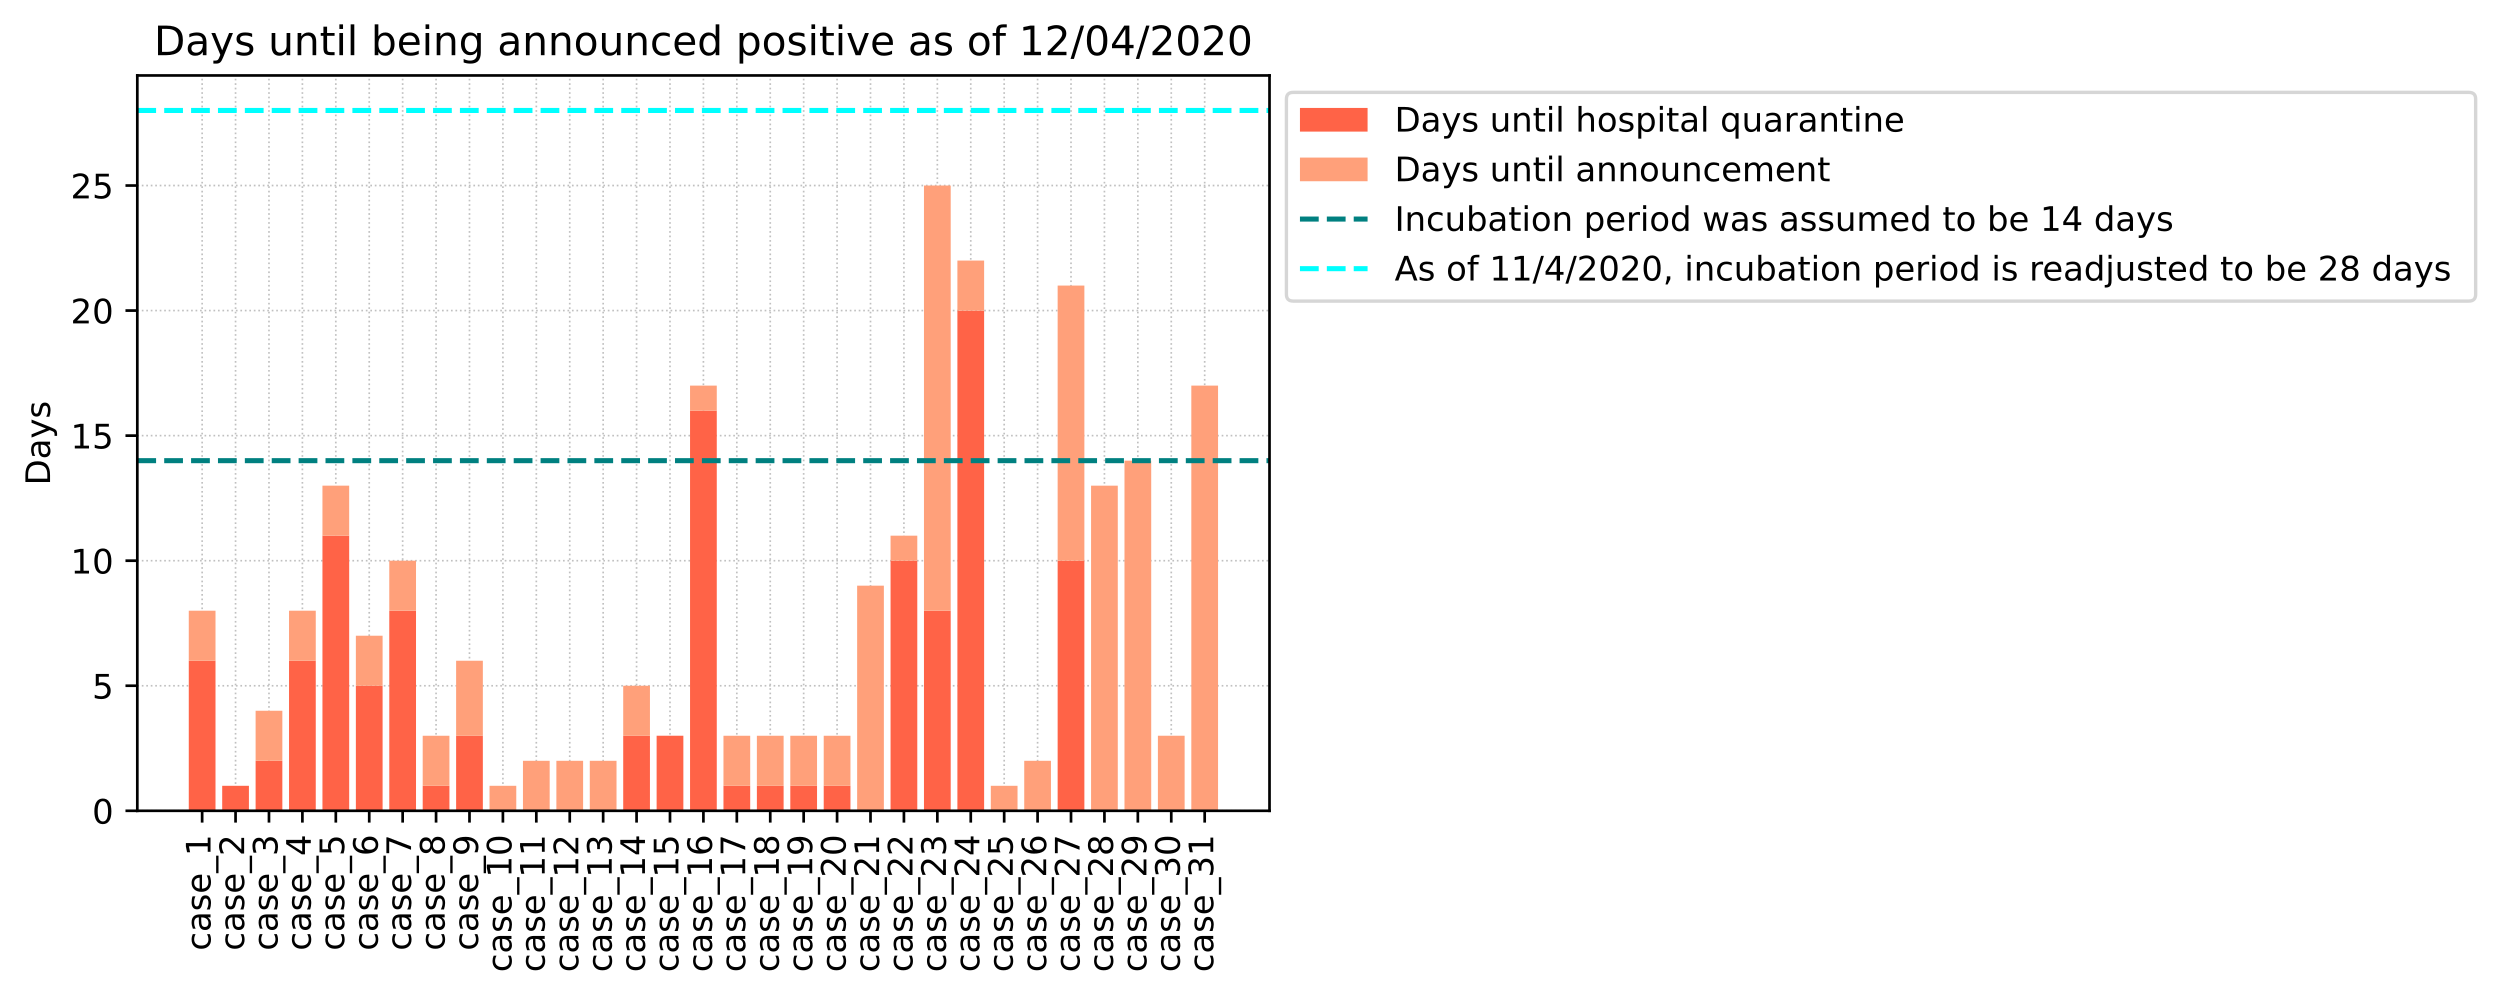 <?xml version="1.0" encoding="utf-8" standalone="no"?>
<!DOCTYPE svg PUBLIC "-//W3C//DTD SVG 1.1//EN"
  "http://www.w3.org/Graphics/SVG/1.1/DTD/svg11.dtd">
<!-- Created with matplotlib (https://matplotlib.org/) -->
<svg height="294.672pt" version="1.1" viewBox="0 0 739.266 294.672" width="739.266pt" xmlns="http://www.w3.org/2000/svg" xmlns:xlink="http://www.w3.org/1999/xlink">
 <defs>
  <style type="text/css">
*{stroke-linecap:butt;stroke-linejoin:round;}
  </style>
 </defs>
 <g id="figure_1">
  <g id="patch_1">
   <path d="M 0 294.672 
L 739.266 294.672 
L 739.266 0 
L 0 0 
z
" style="fill:#ffffff;"/>
  </g>
  <g id="axes_1">
   <g id="patch_2">
    <path d="M 40.603 239.758 
L 375.403 239.758 
L 375.403 22.318 
L 40.603 22.318 
z
" style="fill:#ffffff;"/>
   </g>
   <g id="matplotlib.axis_1">
    <g id="xtick_1">
     <g id="line2d_1">
      <path clip-path="url(#pa0cd5e2d09)" d="M 59.774 239.758 
L 59.774 22.318 
" style="fill:none;stroke:#c0c0c0;stroke-dasharray:0.5,0.825;stroke-dashoffset:0;stroke-width:0.5;"/>
     </g>
     <g id="line2d_2">
      <defs>
       <path d="M 0 0 
L 0 3.5 
" id="mc97d71f25c" style="stroke:#000000;stroke-width:0.8;"/>
      </defs>
      <g>
       <use style="stroke:#000000;stroke-width:0.8;" x="59.774" xlink:href="#mc97d71f25c" y="239.758"/>
      </g>
     </g>
     <g id="text_1">
      <!-- case_1 -->
      <defs>
       <path d="M 48.781 52.594 
L 48.781 44.188 
Q 44.969 46.297 41.141 47.344 
Q 37.312 48.391 33.406 48.391 
Q 24.656 48.391 19.812 42.844 
Q 14.984 37.312 14.984 27.297 
Q 14.984 17.281 19.812 11.734 
Q 24.656 6.203 33.406 6.203 
Q 37.312 6.203 41.141 7.25 
Q 44.969 8.297 48.781 10.406 
L 48.781 2.094 
Q 45.016 0.344 40.984 -0.531 
Q 36.969 -1.422 32.422 -1.422 
Q 20.062 -1.422 12.781 6.344 
Q 5.516 14.109 5.516 27.297 
Q 5.516 40.672 12.859 48.328 
Q 20.219 56 33.016 56 
Q 37.156 56 41.109 55.141 
Q 45.062 54.297 48.781 52.594 
z
" id="DejaVuSans-99"/>
       <path d="M 34.281 27.484 
Q 23.391 27.484 19.188 25 
Q 14.984 22.516 14.984 16.5 
Q 14.984 11.719 18.141 8.906 
Q 21.297 6.109 26.703 6.109 
Q 34.188 6.109 38.703 11.406 
Q 43.219 16.703 43.219 25.484 
L 43.219 27.484 
z
M 52.203 31.203 
L 52.203 0 
L 43.219 0 
L 43.219 8.297 
Q 40.141 3.328 35.547 0.953 
Q 30.953 -1.422 24.312 -1.422 
Q 15.922 -1.422 10.953 3.297 
Q 6 8.016 6 15.922 
Q 6 25.141 12.172 29.828 
Q 18.359 34.516 30.609 34.516 
L 43.219 34.516 
L 43.219 35.406 
Q 43.219 41.609 39.141 45 
Q 35.062 48.391 27.688 48.391 
Q 23 48.391 18.547 47.266 
Q 14.109 46.141 10.016 43.891 
L 10.016 52.203 
Q 14.938 54.109 19.578 55.047 
Q 24.219 56 28.609 56 
Q 40.484 56 46.344 49.844 
Q 52.203 43.703 52.203 31.203 
z
" id="DejaVuSans-97"/>
       <path d="M 44.281 53.078 
L 44.281 44.578 
Q 40.484 46.531 36.375 47.5 
Q 32.281 48.484 27.875 48.484 
Q 21.188 48.484 17.844 46.438 
Q 14.5 44.391 14.5 40.281 
Q 14.5 37.156 16.891 35.375 
Q 19.281 33.594 26.516 31.984 
L 29.594 31.297 
Q 39.156 29.25 43.188 25.516 
Q 47.219 21.781 47.219 15.094 
Q 47.219 7.469 41.188 3.016 
Q 35.156 -1.422 24.609 -1.422 
Q 20.219 -1.422 15.453 -0.562 
Q 10.688 0.297 5.422 2 
L 5.422 11.281 
Q 10.406 8.688 15.234 7.391 
Q 20.062 6.109 24.812 6.109 
Q 31.156 6.109 34.562 8.281 
Q 37.984 10.453 37.984 14.406 
Q 37.984 18.062 35.516 20.016 
Q 33.062 21.969 24.703 23.781 
L 21.578 24.516 
Q 13.234 26.266 9.516 29.906 
Q 5.812 33.547 5.812 39.891 
Q 5.812 47.609 11.281 51.797 
Q 16.75 56 26.812 56 
Q 31.781 56 36.172 55.266 
Q 40.578 54.547 44.281 53.078 
z
" id="DejaVuSans-115"/>
       <path d="M 56.203 29.594 
L 56.203 25.203 
L 14.891 25.203 
Q 15.484 15.922 20.484 11.062 
Q 25.484 6.203 34.422 6.203 
Q 39.594 6.203 44.453 7.469 
Q 49.312 8.734 54.109 11.281 
L 54.109 2.781 
Q 49.266 0.734 44.188 -0.344 
Q 39.109 -1.422 33.891 -1.422 
Q 20.797 -1.422 13.156 6.188 
Q 5.516 13.812 5.516 26.812 
Q 5.516 40.234 12.766 48.109 
Q 20.016 56 32.328 56 
Q 43.359 56 49.781 48.891 
Q 56.203 41.797 56.203 29.594 
z
M 47.219 32.234 
Q 47.125 39.594 43.094 43.984 
Q 39.062 48.391 32.422 48.391 
Q 24.906 48.391 20.391 44.141 
Q 15.875 39.891 15.188 32.172 
z
" id="DejaVuSans-101"/>
       <path d="M 50.984 -16.609 
L 50.984 -23.578 
L -0.984 -23.578 
L -0.984 -16.609 
z
" id="DejaVuSans-95"/>
       <path d="M 12.406 8.297 
L 28.516 8.297 
L 28.516 63.922 
L 10.984 60.406 
L 10.984 69.391 
L 28.422 72.906 
L 38.281 72.906 
L 38.281 8.297 
L 54.391 8.297 
L 54.391 0 
L 12.406 0 
z
" id="DejaVuSans-49"/>
      </defs>
      <g transform="translate(62.255 281.11)rotate(-90)scale(0.1 -0.1)">
       <use xlink:href="#DejaVuSans-99"/>
       <use x="54.98" xlink:href="#DejaVuSans-97"/>
       <use x="116.26" xlink:href="#DejaVuSans-115"/>
       <use x="168.359" xlink:href="#DejaVuSans-101"/>
       <use x="229.883" xlink:href="#DejaVuSans-95"/>
       <use x="279.883" xlink:href="#DejaVuSans-49"/>
      </g>
     </g>
    </g>
    <g id="xtick_2">
     <g id="line2d_3">
      <path clip-path="url(#pa0cd5e2d09)" d="M 69.656 239.758 
L 69.656 22.318 
" style="fill:none;stroke:#c0c0c0;stroke-dasharray:0.5,0.825;stroke-dashoffset:0;stroke-width:0.5;"/>
     </g>
     <g id="line2d_4">
      <g>
       <use style="stroke:#000000;stroke-width:0.8;" x="69.656" xlink:href="#mc97d71f25c" y="239.758"/>
      </g>
     </g>
     <g id="text_2">
      <!-- case_2 -->
      <defs>
       <path d="M 19.188 8.297 
L 53.609 8.297 
L 53.609 0 
L 7.328 0 
L 7.328 8.297 
Q 12.938 14.109 22.625 23.891 
Q 32.328 33.688 34.812 36.531 
Q 39.547 41.844 41.422 45.531 
Q 43.312 49.219 43.312 52.781 
Q 43.312 58.594 39.234 62.25 
Q 35.156 65.922 28.609 65.922 
Q 23.969 65.922 18.812 64.312 
Q 13.672 62.703 7.812 59.422 
L 7.812 69.391 
Q 13.766 71.781 18.938 73 
Q 24.125 74.219 28.422 74.219 
Q 39.75 74.219 46.484 68.547 
Q 53.219 62.891 53.219 53.422 
Q 53.219 48.922 51.531 44.891 
Q 49.859 40.875 45.406 35.406 
Q 44.188 33.984 37.641 27.219 
Q 31.109 20.453 19.188 8.297 
z
" id="DejaVuSans-50"/>
      </defs>
      <g transform="translate(72.188 281.11)rotate(-90)scale(0.1 -0.1)">
       <use xlink:href="#DejaVuSans-99"/>
       <use x="54.98" xlink:href="#DejaVuSans-97"/>
       <use x="116.26" xlink:href="#DejaVuSans-115"/>
       <use x="168.359" xlink:href="#DejaVuSans-101"/>
       <use x="229.883" xlink:href="#DejaVuSans-95"/>
       <use x="279.883" xlink:href="#DejaVuSans-50"/>
      </g>
     </g>
    </g>
    <g id="xtick_3">
     <g id="line2d_5">
      <path clip-path="url(#pa0cd5e2d09)" d="M 79.538 239.758 
L 79.538 22.318 
" style="fill:none;stroke:#c0c0c0;stroke-dasharray:0.5,0.825;stroke-dashoffset:0;stroke-width:0.5;"/>
     </g>
     <g id="line2d_6">
      <g>
       <use style="stroke:#000000;stroke-width:0.8;" x="79.538" xlink:href="#mc97d71f25c" y="239.758"/>
      </g>
     </g>
     <g id="text_3">
      <!-- case_3 -->
      <defs>
       <path d="M 40.578 39.312 
Q 47.656 37.797 51.625 33 
Q 55.609 28.219 55.609 21.188 
Q 55.609 10.406 48.188 4.484 
Q 40.766 -1.422 27.094 -1.422 
Q 22.516 -1.422 17.656 -0.516 
Q 12.797 0.391 7.625 2.203 
L 7.625 11.719 
Q 11.719 9.328 16.594 8.109 
Q 21.484 6.891 26.812 6.891 
Q 36.078 6.891 40.938 10.547 
Q 45.797 14.203 45.797 21.188 
Q 45.797 27.641 41.281 31.266 
Q 36.766 34.906 28.719 34.906 
L 20.219 34.906 
L 20.219 43.016 
L 29.109 43.016 
Q 36.375 43.016 40.234 45.922 
Q 44.094 48.828 44.094 54.297 
Q 44.094 59.906 40.109 62.906 
Q 36.141 65.922 28.719 65.922 
Q 24.656 65.922 20.016 65.031 
Q 15.375 64.156 9.812 62.312 
L 9.812 71.094 
Q 15.438 72.656 20.344 73.438 
Q 25.25 74.219 29.594 74.219 
Q 40.828 74.219 47.359 69.109 
Q 53.906 64.016 53.906 55.328 
Q 53.906 49.266 50.438 45.094 
Q 46.969 40.922 40.578 39.312 
z
" id="DejaVuSans-51"/>
      </defs>
      <g transform="translate(82.07 281.11)rotate(-90)scale(0.1 -0.1)">
       <use xlink:href="#DejaVuSans-99"/>
       <use x="54.98" xlink:href="#DejaVuSans-97"/>
       <use x="116.26" xlink:href="#DejaVuSans-115"/>
       <use x="168.359" xlink:href="#DejaVuSans-101"/>
       <use x="229.883" xlink:href="#DejaVuSans-95"/>
       <use x="279.883" xlink:href="#DejaVuSans-51"/>
      </g>
     </g>
    </g>
    <g id="xtick_4">
     <g id="line2d_7">
      <path clip-path="url(#pa0cd5e2d09)" d="M 89.42 239.758 
L 89.42 22.318 
" style="fill:none;stroke:#c0c0c0;stroke-dasharray:0.5,0.825;stroke-dashoffset:0;stroke-width:0.5;"/>
     </g>
     <g id="line2d_8">
      <g>
       <use style="stroke:#000000;stroke-width:0.8;" x="89.42" xlink:href="#mc97d71f25c" y="239.758"/>
      </g>
     </g>
     <g id="text_4">
      <!-- case_4 -->
      <defs>
       <path d="M 37.797 64.312 
L 12.891 25.391 
L 37.797 25.391 
z
M 35.203 72.906 
L 47.609 72.906 
L 47.609 25.391 
L 58.016 25.391 
L 58.016 17.188 
L 47.609 17.188 
L 47.609 0 
L 37.797 0 
L 37.797 17.188 
L 4.891 17.188 
L 4.891 26.703 
z
" id="DejaVuSans-52"/>
      </defs>
      <g transform="translate(91.901 281.11)rotate(-90)scale(0.1 -0.1)">
       <use xlink:href="#DejaVuSans-99"/>
       <use x="54.98" xlink:href="#DejaVuSans-97"/>
       <use x="116.26" xlink:href="#DejaVuSans-115"/>
       <use x="168.359" xlink:href="#DejaVuSans-101"/>
       <use x="229.883" xlink:href="#DejaVuSans-95"/>
       <use x="279.883" xlink:href="#DejaVuSans-52"/>
      </g>
     </g>
    </g>
    <g id="xtick_5">
     <g id="line2d_9">
      <path clip-path="url(#pa0cd5e2d09)" d="M 99.302 239.758 
L 99.302 22.318 
" style="fill:none;stroke:#c0c0c0;stroke-dasharray:0.5,0.825;stroke-dashoffset:0;stroke-width:0.5;"/>
     </g>
     <g id="line2d_10">
      <g>
       <use style="stroke:#000000;stroke-width:0.8;" x="99.302" xlink:href="#mc97d71f25c" y="239.758"/>
      </g>
     </g>
     <g id="text_5">
      <!-- case_5 -->
      <defs>
       <path d="M 10.797 72.906 
L 49.516 72.906 
L 49.516 64.594 
L 19.828 64.594 
L 19.828 46.734 
Q 21.969 47.469 24.109 47.828 
Q 26.266 48.188 28.422 48.188 
Q 40.625 48.188 47.75 41.5 
Q 54.891 34.812 54.891 23.391 
Q 54.891 11.625 47.562 5.094 
Q 40.234 -1.422 26.906 -1.422 
Q 22.312 -1.422 17.547 -0.641 
Q 12.797 0.141 7.719 1.703 
L 7.719 11.625 
Q 12.109 9.234 16.797 8.062 
Q 21.484 6.891 26.703 6.891 
Q 35.156 6.891 40.078 11.328 
Q 45.016 15.766 45.016 23.391 
Q 45.016 31 40.078 35.438 
Q 35.156 39.891 26.703 39.891 
Q 22.75 39.891 18.812 39.016 
Q 14.891 38.141 10.797 36.281 
z
" id="DejaVuSans-53"/>
      </defs>
      <g transform="translate(101.783 281.11)rotate(-90)scale(0.1 -0.1)">
       <use xlink:href="#DejaVuSans-99"/>
       <use x="54.98" xlink:href="#DejaVuSans-97"/>
       <use x="116.26" xlink:href="#DejaVuSans-115"/>
       <use x="168.359" xlink:href="#DejaVuSans-101"/>
       <use x="229.883" xlink:href="#DejaVuSans-95"/>
       <use x="279.883" xlink:href="#DejaVuSans-53"/>
      </g>
     </g>
    </g>
    <g id="xtick_6">
     <g id="line2d_11">
      <path clip-path="url(#pa0cd5e2d09)" d="M 109.184 239.758 
L 109.184 22.318 
" style="fill:none;stroke:#c0c0c0;stroke-dasharray:0.5,0.825;stroke-dashoffset:0;stroke-width:0.5;"/>
     </g>
     <g id="line2d_12">
      <g>
       <use style="stroke:#000000;stroke-width:0.8;" x="109.184" xlink:href="#mc97d71f25c" y="239.758"/>
      </g>
     </g>
     <g id="text_6">
      <!-- case_6 -->
      <defs>
       <path d="M 33.016 40.375 
Q 26.375 40.375 22.484 35.828 
Q 18.609 31.297 18.609 23.391 
Q 18.609 15.531 22.484 10.953 
Q 26.375 6.391 33.016 6.391 
Q 39.656 6.391 43.531 10.953 
Q 47.406 15.531 47.406 23.391 
Q 47.406 31.297 43.531 35.828 
Q 39.656 40.375 33.016 40.375 
z
M 52.594 71.297 
L 52.594 62.312 
Q 48.875 64.062 45.094 64.984 
Q 41.312 65.922 37.594 65.922 
Q 27.828 65.922 22.672 59.328 
Q 17.531 52.734 16.797 39.406 
Q 19.672 43.656 24.016 45.922 
Q 28.375 48.188 33.594 48.188 
Q 44.578 48.188 50.953 41.516 
Q 57.328 34.859 57.328 23.391 
Q 57.328 12.156 50.688 5.359 
Q 44.047 -1.422 33.016 -1.422 
Q 20.359 -1.422 13.672 8.266 
Q 6.984 17.969 6.984 36.375 
Q 6.984 53.656 15.188 63.938 
Q 23.391 74.219 37.203 74.219 
Q 40.922 74.219 44.703 73.484 
Q 48.484 72.75 52.594 71.297 
z
" id="DejaVuSans-54"/>
      </defs>
      <g transform="translate(111.716 281.11)rotate(-90)scale(0.1 -0.1)">
       <use xlink:href="#DejaVuSans-99"/>
       <use x="54.98" xlink:href="#DejaVuSans-97"/>
       <use x="116.26" xlink:href="#DejaVuSans-115"/>
       <use x="168.359" xlink:href="#DejaVuSans-101"/>
       <use x="229.883" xlink:href="#DejaVuSans-95"/>
       <use x="279.883" xlink:href="#DejaVuSans-54"/>
      </g>
     </g>
    </g>
    <g id="xtick_7">
     <g id="line2d_13">
      <path clip-path="url(#pa0cd5e2d09)" d="M 119.066 239.758 
L 119.066 22.318 
" style="fill:none;stroke:#c0c0c0;stroke-dasharray:0.5,0.825;stroke-dashoffset:0;stroke-width:0.5;"/>
     </g>
     <g id="line2d_14">
      <g>
       <use style="stroke:#000000;stroke-width:0.8;" x="119.066" xlink:href="#mc97d71f25c" y="239.758"/>
      </g>
     </g>
     <g id="text_7">
      <!-- case_7 -->
      <defs>
       <path d="M 8.203 72.906 
L 55.078 72.906 
L 55.078 68.703 
L 28.609 0 
L 18.312 0 
L 43.219 64.594 
L 8.203 64.594 
z
" id="DejaVuSans-55"/>
      </defs>
      <g transform="translate(121.547 281.11)rotate(-90)scale(0.1 -0.1)">
       <use xlink:href="#DejaVuSans-99"/>
       <use x="54.98" xlink:href="#DejaVuSans-97"/>
       <use x="116.26" xlink:href="#DejaVuSans-115"/>
       <use x="168.359" xlink:href="#DejaVuSans-101"/>
       <use x="229.883" xlink:href="#DejaVuSans-95"/>
       <use x="279.883" xlink:href="#DejaVuSans-55"/>
      </g>
     </g>
    </g>
    <g id="xtick_8">
     <g id="line2d_15">
      <path clip-path="url(#pa0cd5e2d09)" d="M 128.948 239.758 
L 128.948 22.318 
" style="fill:none;stroke:#c0c0c0;stroke-dasharray:0.5,0.825;stroke-dashoffset:0;stroke-width:0.5;"/>
     </g>
     <g id="line2d_16">
      <g>
       <use style="stroke:#000000;stroke-width:0.8;" x="128.948" xlink:href="#mc97d71f25c" y="239.758"/>
      </g>
     </g>
     <g id="text_8">
      <!-- case_8 -->
      <defs>
       <path d="M 31.781 34.625 
Q 24.75 34.625 20.719 30.859 
Q 16.703 27.094 16.703 20.516 
Q 16.703 13.922 20.719 10.156 
Q 24.75 6.391 31.781 6.391 
Q 38.812 6.391 42.859 10.172 
Q 46.922 13.969 46.922 20.516 
Q 46.922 27.094 42.891 30.859 
Q 38.875 34.625 31.781 34.625 
z
M 21.922 38.812 
Q 15.578 40.375 12.031 44.719 
Q 8.5 49.078 8.5 55.328 
Q 8.5 64.062 14.719 69.141 
Q 20.953 74.219 31.781 74.219 
Q 42.672 74.219 48.875 69.141 
Q 55.078 64.062 55.078 55.328 
Q 55.078 49.078 51.531 44.719 
Q 48 40.375 41.703 38.812 
Q 48.828 37.156 52.797 32.312 
Q 56.781 27.484 56.781 20.516 
Q 56.781 9.906 50.312 4.234 
Q 43.844 -1.422 31.781 -1.422 
Q 19.734 -1.422 13.25 4.234 
Q 6.781 9.906 6.781 20.516 
Q 6.781 27.484 10.781 32.312 
Q 14.797 37.156 21.922 38.812 
z
M 18.312 54.391 
Q 18.312 48.734 21.844 45.562 
Q 25.391 42.391 31.781 42.391 
Q 38.141 42.391 41.719 45.562 
Q 45.312 48.734 45.312 54.391 
Q 45.312 60.062 41.719 63.234 
Q 38.141 66.406 31.781 66.406 
Q 25.391 66.406 21.844 63.234 
Q 18.312 60.062 18.312 54.391 
z
" id="DejaVuSans-56"/>
      </defs>
      <g transform="translate(131.48 281.11)rotate(-90)scale(0.1 -0.1)">
       <use xlink:href="#DejaVuSans-99"/>
       <use x="54.98" xlink:href="#DejaVuSans-97"/>
       <use x="116.26" xlink:href="#DejaVuSans-115"/>
       <use x="168.359" xlink:href="#DejaVuSans-101"/>
       <use x="229.883" xlink:href="#DejaVuSans-95"/>
       <use x="279.883" xlink:href="#DejaVuSans-56"/>
      </g>
     </g>
    </g>
    <g id="xtick_9">
     <g id="line2d_17">
      <path clip-path="url(#pa0cd5e2d09)" d="M 138.83 239.758 
L 138.83 22.318 
" style="fill:none;stroke:#c0c0c0;stroke-dasharray:0.5,0.825;stroke-dashoffset:0;stroke-width:0.5;"/>
     </g>
     <g id="line2d_18">
      <g>
       <use style="stroke:#000000;stroke-width:0.8;" x="138.83" xlink:href="#mc97d71f25c" y="239.758"/>
      </g>
     </g>
     <g id="text_9">
      <!-- case_9 -->
      <defs>
       <path d="M 10.984 1.516 
L 10.984 10.5 
Q 14.703 8.734 18.5 7.812 
Q 22.312 6.891 25.984 6.891 
Q 35.75 6.891 40.891 13.453 
Q 46.047 20.016 46.781 33.406 
Q 43.953 29.203 39.594 26.953 
Q 35.25 24.703 29.984 24.703 
Q 19.047 24.703 12.672 31.312 
Q 6.297 37.938 6.297 49.422 
Q 6.297 60.641 12.938 67.422 
Q 19.578 74.219 30.609 74.219 
Q 43.266 74.219 49.922 64.516 
Q 56.594 54.828 56.594 36.375 
Q 56.594 19.141 48.406 8.859 
Q 40.234 -1.422 26.422 -1.422 
Q 22.703 -1.422 18.891 -0.688 
Q 15.094 0.047 10.984 1.516 
z
M 30.609 32.422 
Q 37.25 32.422 41.125 36.953 
Q 45.016 41.5 45.016 49.422 
Q 45.016 57.281 41.125 61.844 
Q 37.25 66.406 30.609 66.406 
Q 23.969 66.406 20.094 61.844 
Q 16.219 57.281 16.219 49.422 
Q 16.219 41.5 20.094 36.953 
Q 23.969 32.422 30.609 32.422 
z
" id="DejaVuSans-57"/>
      </defs>
      <g transform="translate(141.362 281.11)rotate(-90)scale(0.1 -0.1)">
       <use xlink:href="#DejaVuSans-99"/>
       <use x="54.98" xlink:href="#DejaVuSans-97"/>
       <use x="116.26" xlink:href="#DejaVuSans-115"/>
       <use x="168.359" xlink:href="#DejaVuSans-101"/>
       <use x="229.883" xlink:href="#DejaVuSans-95"/>
       <use x="279.883" xlink:href="#DejaVuSans-57"/>
      </g>
     </g>
    </g>
    <g id="xtick_10">
     <g id="line2d_19">
      <path clip-path="url(#pa0cd5e2d09)" d="M 148.712 239.758 
L 148.712 22.318 
" style="fill:none;stroke:#c0c0c0;stroke-dasharray:0.5,0.825;stroke-dashoffset:0;stroke-width:0.5;"/>
     </g>
     <g id="line2d_20">
      <g>
       <use style="stroke:#000000;stroke-width:0.8;" x="148.712" xlink:href="#mc97d71f25c" y="239.758"/>
      </g>
     </g>
     <g id="text_10">
      <!-- case_10 -->
      <defs>
       <path d="M 31.781 66.406 
Q 24.172 66.406 20.328 58.906 
Q 16.5 51.422 16.5 36.375 
Q 16.5 21.391 20.328 13.891 
Q 24.172 6.391 31.781 6.391 
Q 39.453 6.391 43.281 13.891 
Q 47.125 21.391 47.125 36.375 
Q 47.125 51.422 43.281 58.906 
Q 39.453 66.406 31.781 66.406 
z
M 31.781 74.219 
Q 44.047 74.219 50.516 64.516 
Q 56.984 54.828 56.984 36.375 
Q 56.984 17.969 50.516 8.266 
Q 44.047 -1.422 31.781 -1.422 
Q 19.531 -1.422 13.062 8.266 
Q 6.594 17.969 6.594 36.375 
Q 6.594 54.828 13.062 64.516 
Q 19.531 74.219 31.781 74.219 
z
" id="DejaVuSans-48"/>
      </defs>
      <g transform="translate(151.244 287.472)rotate(-90)scale(0.1 -0.1)">
       <use xlink:href="#DejaVuSans-99"/>
       <use x="54.98" xlink:href="#DejaVuSans-97"/>
       <use x="116.26" xlink:href="#DejaVuSans-115"/>
       <use x="168.359" xlink:href="#DejaVuSans-101"/>
       <use x="229.883" xlink:href="#DejaVuSans-95"/>
       <use x="279.883" xlink:href="#DejaVuSans-49"/>
       <use x="343.506" xlink:href="#DejaVuSans-48"/>
      </g>
     </g>
    </g>
    <g id="xtick_11">
     <g id="line2d_21">
      <path clip-path="url(#pa0cd5e2d09)" d="M 158.593 239.758 
L 158.593 22.318 
" style="fill:none;stroke:#c0c0c0;stroke-dasharray:0.5,0.825;stroke-dashoffset:0;stroke-width:0.5;"/>
     </g>
     <g id="line2d_22">
      <g>
       <use style="stroke:#000000;stroke-width:0.8;" x="158.593" xlink:href="#mc97d71f25c" y="239.758"/>
      </g>
     </g>
     <g id="text_11">
      <!-- case_11 -->
      <g transform="translate(161.075 287.472)rotate(-90)scale(0.1 -0.1)">
       <use xlink:href="#DejaVuSans-99"/>
       <use x="54.98" xlink:href="#DejaVuSans-97"/>
       <use x="116.26" xlink:href="#DejaVuSans-115"/>
       <use x="168.359" xlink:href="#DejaVuSans-101"/>
       <use x="229.883" xlink:href="#DejaVuSans-95"/>
       <use x="279.883" xlink:href="#DejaVuSans-49"/>
       <use x="343.506" xlink:href="#DejaVuSans-49"/>
      </g>
     </g>
    </g>
    <g id="xtick_12">
     <g id="line2d_23">
      <path clip-path="url(#pa0cd5e2d09)" d="M 168.475 239.758 
L 168.475 22.318 
" style="fill:none;stroke:#c0c0c0;stroke-dasharray:0.5,0.825;stroke-dashoffset:0;stroke-width:0.5;"/>
     </g>
     <g id="line2d_24">
      <g>
       <use style="stroke:#000000;stroke-width:0.8;" x="168.475" xlink:href="#mc97d71f25c" y="239.758"/>
      </g>
     </g>
     <g id="text_12">
      <!-- case_12 -->
      <g transform="translate(171.007 287.472)rotate(-90)scale(0.1 -0.1)">
       <use xlink:href="#DejaVuSans-99"/>
       <use x="54.98" xlink:href="#DejaVuSans-97"/>
       <use x="116.26" xlink:href="#DejaVuSans-115"/>
       <use x="168.359" xlink:href="#DejaVuSans-101"/>
       <use x="229.883" xlink:href="#DejaVuSans-95"/>
       <use x="279.883" xlink:href="#DejaVuSans-49"/>
       <use x="343.506" xlink:href="#DejaVuSans-50"/>
      </g>
     </g>
    </g>
    <g id="xtick_13">
     <g id="line2d_25">
      <path clip-path="url(#pa0cd5e2d09)" d="M 178.357 239.758 
L 178.357 22.318 
" style="fill:none;stroke:#c0c0c0;stroke-dasharray:0.5,0.825;stroke-dashoffset:0;stroke-width:0.5;"/>
     </g>
     <g id="line2d_26">
      <g>
       <use style="stroke:#000000;stroke-width:0.8;" x="178.357" xlink:href="#mc97d71f25c" y="239.758"/>
      </g>
     </g>
     <g id="text_13">
      <!-- case_13 -->
      <g transform="translate(180.889 287.472)rotate(-90)scale(0.1 -0.1)">
       <use xlink:href="#DejaVuSans-99"/>
       <use x="54.98" xlink:href="#DejaVuSans-97"/>
       <use x="116.26" xlink:href="#DejaVuSans-115"/>
       <use x="168.359" xlink:href="#DejaVuSans-101"/>
       <use x="229.883" xlink:href="#DejaVuSans-95"/>
       <use x="279.883" xlink:href="#DejaVuSans-49"/>
       <use x="343.506" xlink:href="#DejaVuSans-51"/>
      </g>
     </g>
    </g>
    <g id="xtick_14">
     <g id="line2d_27">
      <path clip-path="url(#pa0cd5e2d09)" d="M 188.239 239.758 
L 188.239 22.318 
" style="fill:none;stroke:#c0c0c0;stroke-dasharray:0.5,0.825;stroke-dashoffset:0;stroke-width:0.5;"/>
     </g>
     <g id="line2d_28">
      <g>
       <use style="stroke:#000000;stroke-width:0.8;" x="188.239" xlink:href="#mc97d71f25c" y="239.758"/>
      </g>
     </g>
     <g id="text_14">
      <!-- case_14 -->
      <g transform="translate(190.721 287.472)rotate(-90)scale(0.1 -0.1)">
       <use xlink:href="#DejaVuSans-99"/>
       <use x="54.98" xlink:href="#DejaVuSans-97"/>
       <use x="116.26" xlink:href="#DejaVuSans-115"/>
       <use x="168.359" xlink:href="#DejaVuSans-101"/>
       <use x="229.883" xlink:href="#DejaVuSans-95"/>
       <use x="279.883" xlink:href="#DejaVuSans-49"/>
       <use x="343.506" xlink:href="#DejaVuSans-52"/>
      </g>
     </g>
    </g>
    <g id="xtick_15">
     <g id="line2d_29">
      <path clip-path="url(#pa0cd5e2d09)" d="M 198.121 239.758 
L 198.121 22.318 
" style="fill:none;stroke:#c0c0c0;stroke-dasharray:0.5,0.825;stroke-dashoffset:0;stroke-width:0.5;"/>
     </g>
     <g id="line2d_30">
      <g>
       <use style="stroke:#000000;stroke-width:0.8;" x="198.121" xlink:href="#mc97d71f25c" y="239.758"/>
      </g>
     </g>
     <g id="text_15">
      <!-- case_15 -->
      <g transform="translate(200.602 287.472)rotate(-90)scale(0.1 -0.1)">
       <use xlink:href="#DejaVuSans-99"/>
       <use x="54.98" xlink:href="#DejaVuSans-97"/>
       <use x="116.26" xlink:href="#DejaVuSans-115"/>
       <use x="168.359" xlink:href="#DejaVuSans-101"/>
       <use x="229.883" xlink:href="#DejaVuSans-95"/>
       <use x="279.883" xlink:href="#DejaVuSans-49"/>
       <use x="343.506" xlink:href="#DejaVuSans-53"/>
      </g>
     </g>
    </g>
    <g id="xtick_16">
     <g id="line2d_31">
      <path clip-path="url(#pa0cd5e2d09)" d="M 208.003 239.758 
L 208.003 22.318 
" style="fill:none;stroke:#c0c0c0;stroke-dasharray:0.5,0.825;stroke-dashoffset:0;stroke-width:0.5;"/>
     </g>
     <g id="line2d_32">
      <g>
       <use style="stroke:#000000;stroke-width:0.8;" x="208.003" xlink:href="#mc97d71f25c" y="239.758"/>
      </g>
     </g>
     <g id="text_16">
      <!-- case_16 -->
      <g transform="translate(210.535 287.472)rotate(-90)scale(0.1 -0.1)">
       <use xlink:href="#DejaVuSans-99"/>
       <use x="54.98" xlink:href="#DejaVuSans-97"/>
       <use x="116.26" xlink:href="#DejaVuSans-115"/>
       <use x="168.359" xlink:href="#DejaVuSans-101"/>
       <use x="229.883" xlink:href="#DejaVuSans-95"/>
       <use x="279.883" xlink:href="#DejaVuSans-49"/>
       <use x="343.506" xlink:href="#DejaVuSans-54"/>
      </g>
     </g>
    </g>
    <g id="xtick_17">
     <g id="line2d_33">
      <path clip-path="url(#pa0cd5e2d09)" d="M 217.885 239.758 
L 217.885 22.318 
" style="fill:none;stroke:#c0c0c0;stroke-dasharray:0.5,0.825;stroke-dashoffset:0;stroke-width:0.5;"/>
     </g>
     <g id="line2d_34">
      <g>
       <use style="stroke:#000000;stroke-width:0.8;" x="217.885" xlink:href="#mc97d71f25c" y="239.758"/>
      </g>
     </g>
     <g id="text_17">
      <!-- case_17 -->
      <g transform="translate(220.366 287.472)rotate(-90)scale(0.1 -0.1)">
       <use xlink:href="#DejaVuSans-99"/>
       <use x="54.98" xlink:href="#DejaVuSans-97"/>
       <use x="116.26" xlink:href="#DejaVuSans-115"/>
       <use x="168.359" xlink:href="#DejaVuSans-101"/>
       <use x="229.883" xlink:href="#DejaVuSans-95"/>
       <use x="279.883" xlink:href="#DejaVuSans-49"/>
       <use x="343.506" xlink:href="#DejaVuSans-55"/>
      </g>
     </g>
    </g>
    <g id="xtick_18">
     <g id="line2d_35">
      <path clip-path="url(#pa0cd5e2d09)" d="M 227.767 239.758 
L 227.767 22.318 
" style="fill:none;stroke:#c0c0c0;stroke-dasharray:0.5,0.825;stroke-dashoffset:0;stroke-width:0.5;"/>
     </g>
     <g id="line2d_36">
      <g>
       <use style="stroke:#000000;stroke-width:0.8;" x="227.767" xlink:href="#mc97d71f25c" y="239.758"/>
      </g>
     </g>
     <g id="text_18">
      <!-- case_18 -->
      <g transform="translate(230.299 287.472)rotate(-90)scale(0.1 -0.1)">
       <use xlink:href="#DejaVuSans-99"/>
       <use x="54.98" xlink:href="#DejaVuSans-97"/>
       <use x="116.26" xlink:href="#DejaVuSans-115"/>
       <use x="168.359" xlink:href="#DejaVuSans-101"/>
       <use x="229.883" xlink:href="#DejaVuSans-95"/>
       <use x="279.883" xlink:href="#DejaVuSans-49"/>
       <use x="343.506" xlink:href="#DejaVuSans-56"/>
      </g>
     </g>
    </g>
    <g id="xtick_19">
     <g id="line2d_37">
      <path clip-path="url(#pa0cd5e2d09)" d="M 237.649 239.758 
L 237.649 22.318 
" style="fill:none;stroke:#c0c0c0;stroke-dasharray:0.5,0.825;stroke-dashoffset:0;stroke-width:0.5;"/>
     </g>
     <g id="line2d_38">
      <g>
       <use style="stroke:#000000;stroke-width:0.8;" x="237.649" xlink:href="#mc97d71f25c" y="239.758"/>
      </g>
     </g>
     <g id="text_19">
      <!-- case_19 -->
      <g transform="translate(240.181 287.472)rotate(-90)scale(0.1 -0.1)">
       <use xlink:href="#DejaVuSans-99"/>
       <use x="54.98" xlink:href="#DejaVuSans-97"/>
       <use x="116.26" xlink:href="#DejaVuSans-115"/>
       <use x="168.359" xlink:href="#DejaVuSans-101"/>
       <use x="229.883" xlink:href="#DejaVuSans-95"/>
       <use x="279.883" xlink:href="#DejaVuSans-49"/>
       <use x="343.506" xlink:href="#DejaVuSans-57"/>
      </g>
     </g>
    </g>
    <g id="xtick_20">
     <g id="line2d_39">
      <path clip-path="url(#pa0cd5e2d09)" d="M 247.531 239.758 
L 247.531 22.318 
" style="fill:none;stroke:#c0c0c0;stroke-dasharray:0.5,0.825;stroke-dashoffset:0;stroke-width:0.5;"/>
     </g>
     <g id="line2d_40">
      <g>
       <use style="stroke:#000000;stroke-width:0.8;" x="247.531" xlink:href="#mc97d71f25c" y="239.758"/>
      </g>
     </g>
     <g id="text_20">
      <!-- case_20 -->
      <g transform="translate(250.063 287.472)rotate(-90)scale(0.1 -0.1)">
       <use xlink:href="#DejaVuSans-99"/>
       <use x="54.98" xlink:href="#DejaVuSans-97"/>
       <use x="116.26" xlink:href="#DejaVuSans-115"/>
       <use x="168.359" xlink:href="#DejaVuSans-101"/>
       <use x="229.883" xlink:href="#DejaVuSans-95"/>
       <use x="279.883" xlink:href="#DejaVuSans-50"/>
       <use x="343.506" xlink:href="#DejaVuSans-48"/>
      </g>
     </g>
    </g>
    <g id="xtick_21">
     <g id="line2d_41">
      <path clip-path="url(#pa0cd5e2d09)" d="M 257.413 239.758 
L 257.413 22.318 
" style="fill:none;stroke:#c0c0c0;stroke-dasharray:0.5,0.825;stroke-dashoffset:0;stroke-width:0.5;"/>
     </g>
     <g id="line2d_42">
      <g>
       <use style="stroke:#000000;stroke-width:0.8;" x="257.413" xlink:href="#mc97d71f25c" y="239.758"/>
      </g>
     </g>
     <g id="text_21">
      <!-- case_21 -->
      <g transform="translate(259.945 287.472)rotate(-90)scale(0.1 -0.1)">
       <use xlink:href="#DejaVuSans-99"/>
       <use x="54.98" xlink:href="#DejaVuSans-97"/>
       <use x="116.26" xlink:href="#DejaVuSans-115"/>
       <use x="168.359" xlink:href="#DejaVuSans-101"/>
       <use x="229.883" xlink:href="#DejaVuSans-95"/>
       <use x="279.883" xlink:href="#DejaVuSans-50"/>
       <use x="343.506" xlink:href="#DejaVuSans-49"/>
      </g>
     </g>
    </g>
    <g id="xtick_22">
     <g id="line2d_43">
      <path clip-path="url(#pa0cd5e2d09)" d="M 267.295 239.758 
L 267.295 22.318 
" style="fill:none;stroke:#c0c0c0;stroke-dasharray:0.5,0.825;stroke-dashoffset:0;stroke-width:0.5;"/>
     </g>
     <g id="line2d_44">
      <g>
       <use style="stroke:#000000;stroke-width:0.8;" x="267.295" xlink:href="#mc97d71f25c" y="239.758"/>
      </g>
     </g>
     <g id="text_22">
      <!-- case_22 -->
      <g transform="translate(269.827 287.472)rotate(-90)scale(0.1 -0.1)">
       <use xlink:href="#DejaVuSans-99"/>
       <use x="54.98" xlink:href="#DejaVuSans-97"/>
       <use x="116.26" xlink:href="#DejaVuSans-115"/>
       <use x="168.359" xlink:href="#DejaVuSans-101"/>
       <use x="229.883" xlink:href="#DejaVuSans-95"/>
       <use x="279.883" xlink:href="#DejaVuSans-50"/>
       <use x="343.506" xlink:href="#DejaVuSans-50"/>
      </g>
     </g>
    </g>
    <g id="xtick_23">
     <g id="line2d_45">
      <path clip-path="url(#pa0cd5e2d09)" d="M 277.177 239.758 
L 277.177 22.318 
" style="fill:none;stroke:#c0c0c0;stroke-dasharray:0.5,0.825;stroke-dashoffset:0;stroke-width:0.5;"/>
     </g>
     <g id="line2d_46">
      <g>
       <use style="stroke:#000000;stroke-width:0.8;" x="277.177" xlink:href="#mc97d71f25c" y="239.758"/>
      </g>
     </g>
     <g id="text_23">
      <!-- case_23 -->
      <g transform="translate(279.709 287.472)rotate(-90)scale(0.1 -0.1)">
       <use xlink:href="#DejaVuSans-99"/>
       <use x="54.98" xlink:href="#DejaVuSans-97"/>
       <use x="116.26" xlink:href="#DejaVuSans-115"/>
       <use x="168.359" xlink:href="#DejaVuSans-101"/>
       <use x="229.883" xlink:href="#DejaVuSans-95"/>
       <use x="279.883" xlink:href="#DejaVuSans-50"/>
       <use x="343.506" xlink:href="#DejaVuSans-51"/>
      </g>
     </g>
    </g>
    <g id="xtick_24">
     <g id="line2d_47">
      <path clip-path="url(#pa0cd5e2d09)" d="M 287.059 239.758 
L 287.059 22.318 
" style="fill:none;stroke:#c0c0c0;stroke-dasharray:0.5,0.825;stroke-dashoffset:0;stroke-width:0.5;"/>
     </g>
     <g id="line2d_48">
      <g>
       <use style="stroke:#000000;stroke-width:0.8;" x="287.059" xlink:href="#mc97d71f25c" y="239.758"/>
      </g>
     </g>
     <g id="text_24">
      <!-- case_24 -->
      <g transform="translate(289.591 287.472)rotate(-90)scale(0.1 -0.1)">
       <use xlink:href="#DejaVuSans-99"/>
       <use x="54.98" xlink:href="#DejaVuSans-97"/>
       <use x="116.26" xlink:href="#DejaVuSans-115"/>
       <use x="168.359" xlink:href="#DejaVuSans-101"/>
       <use x="229.883" xlink:href="#DejaVuSans-95"/>
       <use x="279.883" xlink:href="#DejaVuSans-50"/>
       <use x="343.506" xlink:href="#DejaVuSans-52"/>
      </g>
     </g>
    </g>
    <g id="xtick_25">
     <g id="line2d_49">
      <path clip-path="url(#pa0cd5e2d09)" d="M 296.941 239.758 
L 296.941 22.318 
" style="fill:none;stroke:#c0c0c0;stroke-dasharray:0.5,0.825;stroke-dashoffset:0;stroke-width:0.5;"/>
     </g>
     <g id="line2d_50">
      <g>
       <use style="stroke:#000000;stroke-width:0.8;" x="296.941" xlink:href="#mc97d71f25c" y="239.758"/>
      </g>
     </g>
     <g id="text_25">
      <!-- case_25 -->
      <g transform="translate(299.473 287.472)rotate(-90)scale(0.1 -0.1)">
       <use xlink:href="#DejaVuSans-99"/>
       <use x="54.98" xlink:href="#DejaVuSans-97"/>
       <use x="116.26" xlink:href="#DejaVuSans-115"/>
       <use x="168.359" xlink:href="#DejaVuSans-101"/>
       <use x="229.883" xlink:href="#DejaVuSans-95"/>
       <use x="279.883" xlink:href="#DejaVuSans-50"/>
       <use x="343.506" xlink:href="#DejaVuSans-53"/>
      </g>
     </g>
    </g>
    <g id="xtick_26">
     <g id="line2d_51">
      <path clip-path="url(#pa0cd5e2d09)" d="M 306.822 239.758 
L 306.822 22.318 
" style="fill:none;stroke:#c0c0c0;stroke-dasharray:0.5,0.825;stroke-dashoffset:0;stroke-width:0.5;"/>
     </g>
     <g id="line2d_52">
      <g>
       <use style="stroke:#000000;stroke-width:0.8;" x="306.822" xlink:href="#mc97d71f25c" y="239.758"/>
      </g>
     </g>
     <g id="text_26">
      <!-- case_26 -->
      <g transform="translate(309.355 287.472)rotate(-90)scale(0.1 -0.1)">
       <use xlink:href="#DejaVuSans-99"/>
       <use x="54.98" xlink:href="#DejaVuSans-97"/>
       <use x="116.26" xlink:href="#DejaVuSans-115"/>
       <use x="168.359" xlink:href="#DejaVuSans-101"/>
       <use x="229.883" xlink:href="#DejaVuSans-95"/>
       <use x="279.883" xlink:href="#DejaVuSans-50"/>
       <use x="343.506" xlink:href="#DejaVuSans-54"/>
      </g>
     </g>
    </g>
    <g id="xtick_27">
     <g id="line2d_53">
      <path clip-path="url(#pa0cd5e2d09)" d="M 316.704 239.758 
L 316.704 22.318 
" style="fill:none;stroke:#c0c0c0;stroke-dasharray:0.5,0.825;stroke-dashoffset:0;stroke-width:0.5;"/>
     </g>
     <g id="line2d_54">
      <g>
       <use style="stroke:#000000;stroke-width:0.8;" x="316.704" xlink:href="#mc97d71f25c" y="239.758"/>
      </g>
     </g>
     <g id="text_27">
      <!-- case_27 -->
      <g transform="translate(319.236 287.472)rotate(-90)scale(0.1 -0.1)">
       <use xlink:href="#DejaVuSans-99"/>
       <use x="54.98" xlink:href="#DejaVuSans-97"/>
       <use x="116.26" xlink:href="#DejaVuSans-115"/>
       <use x="168.359" xlink:href="#DejaVuSans-101"/>
       <use x="229.883" xlink:href="#DejaVuSans-95"/>
       <use x="279.883" xlink:href="#DejaVuSans-50"/>
       <use x="343.506" xlink:href="#DejaVuSans-55"/>
      </g>
     </g>
    </g>
    <g id="xtick_28">
     <g id="line2d_55">
      <path clip-path="url(#pa0cd5e2d09)" d="M 326.586 239.758 
L 326.586 22.318 
" style="fill:none;stroke:#c0c0c0;stroke-dasharray:0.5,0.825;stroke-dashoffset:0;stroke-width:0.5;"/>
     </g>
     <g id="line2d_56">
      <g>
       <use style="stroke:#000000;stroke-width:0.8;" x="326.586" xlink:href="#mc97d71f25c" y="239.758"/>
      </g>
     </g>
     <g id="text_28">
      <!-- case_28 -->
      <g transform="translate(329.118 287.472)rotate(-90)scale(0.1 -0.1)">
       <use xlink:href="#DejaVuSans-99"/>
       <use x="54.98" xlink:href="#DejaVuSans-97"/>
       <use x="116.26" xlink:href="#DejaVuSans-115"/>
       <use x="168.359" xlink:href="#DejaVuSans-101"/>
       <use x="229.883" xlink:href="#DejaVuSans-95"/>
       <use x="279.883" xlink:href="#DejaVuSans-50"/>
       <use x="343.506" xlink:href="#DejaVuSans-56"/>
      </g>
     </g>
    </g>
    <g id="xtick_29">
     <g id="line2d_57">
      <path clip-path="url(#pa0cd5e2d09)" d="M 336.468 239.758 
L 336.468 22.318 
" style="fill:none;stroke:#c0c0c0;stroke-dasharray:0.5,0.825;stroke-dashoffset:0;stroke-width:0.5;"/>
     </g>
     <g id="line2d_58">
      <g>
       <use style="stroke:#000000;stroke-width:0.8;" x="336.468" xlink:href="#mc97d71f25c" y="239.758"/>
      </g>
     </g>
     <g id="text_29">
      <!-- case_29 -->
      <g transform="translate(339 287.472)rotate(-90)scale(0.1 -0.1)">
       <use xlink:href="#DejaVuSans-99"/>
       <use x="54.98" xlink:href="#DejaVuSans-97"/>
       <use x="116.26" xlink:href="#DejaVuSans-115"/>
       <use x="168.359" xlink:href="#DejaVuSans-101"/>
       <use x="229.883" xlink:href="#DejaVuSans-95"/>
       <use x="279.883" xlink:href="#DejaVuSans-50"/>
       <use x="343.506" xlink:href="#DejaVuSans-57"/>
      </g>
     </g>
    </g>
    <g id="xtick_30">
     <g id="line2d_59">
      <path clip-path="url(#pa0cd5e2d09)" d="M 346.35 239.758 
L 346.35 22.318 
" style="fill:none;stroke:#c0c0c0;stroke-dasharray:0.5,0.825;stroke-dashoffset:0;stroke-width:0.5;"/>
     </g>
     <g id="line2d_60">
      <g>
       <use style="stroke:#000000;stroke-width:0.8;" x="346.35" xlink:href="#mc97d71f25c" y="239.758"/>
      </g>
     </g>
     <g id="text_30">
      <!-- case_30 -->
      <g transform="translate(348.882 287.472)rotate(-90)scale(0.1 -0.1)">
       <use xlink:href="#DejaVuSans-99"/>
       <use x="54.98" xlink:href="#DejaVuSans-97"/>
       <use x="116.26" xlink:href="#DejaVuSans-115"/>
       <use x="168.359" xlink:href="#DejaVuSans-101"/>
       <use x="229.883" xlink:href="#DejaVuSans-95"/>
       <use x="279.883" xlink:href="#DejaVuSans-51"/>
       <use x="343.506" xlink:href="#DejaVuSans-48"/>
      </g>
     </g>
    </g>
    <g id="xtick_31">
     <g id="line2d_61">
      <path clip-path="url(#pa0cd5e2d09)" d="M 356.232 239.758 
L 356.232 22.318 
" style="fill:none;stroke:#c0c0c0;stroke-dasharray:0.5,0.825;stroke-dashoffset:0;stroke-width:0.5;"/>
     </g>
     <g id="line2d_62">
      <g>
       <use style="stroke:#000000;stroke-width:0.8;" x="356.232" xlink:href="#mc97d71f25c" y="239.758"/>
      </g>
     </g>
     <g id="text_31">
      <!-- case_31 -->
      <g transform="translate(358.764 287.472)rotate(-90)scale(0.1 -0.1)">
       <use xlink:href="#DejaVuSans-99"/>
       <use x="54.98" xlink:href="#DejaVuSans-97"/>
       <use x="116.26" xlink:href="#DejaVuSans-115"/>
       <use x="168.359" xlink:href="#DejaVuSans-101"/>
       <use x="229.883" xlink:href="#DejaVuSans-95"/>
       <use x="279.883" xlink:href="#DejaVuSans-51"/>
       <use x="343.506" xlink:href="#DejaVuSans-49"/>
      </g>
     </g>
    </g>
   </g>
   <g id="matplotlib.axis_2">
    <g id="ytick_1">
     <g id="line2d_63">
      <path clip-path="url(#pa0cd5e2d09)" d="M 40.603 239.758 
L 375.403 239.758 
" style="fill:none;stroke:#c0c0c0;stroke-dasharray:0.5,0.825;stroke-dashoffset:0;stroke-width:0.5;"/>
     </g>
     <g id="line2d_64">
      <defs>
       <path d="M 0 0 
L -3.5 0 
" id="m4ff5830248" style="stroke:#000000;stroke-width:0.8;"/>
      </defs>
      <g>
       <use style="stroke:#000000;stroke-width:0.8;" x="40.603" xlink:href="#m4ff5830248" y="239.758"/>
      </g>
     </g>
     <g id="text_32">
      <!-- 0 -->
      <g transform="translate(27.241 243.557)scale(0.1 -0.1)">
       <use xlink:href="#DejaVuSans-48"/>
      </g>
     </g>
    </g>
    <g id="ytick_2">
     <g id="line2d_65">
      <path clip-path="url(#pa0cd5e2d09)" d="M 40.603 202.779 
L 375.403 202.779 
" style="fill:none;stroke:#c0c0c0;stroke-dasharray:0.5,0.825;stroke-dashoffset:0;stroke-width:0.5;"/>
     </g>
     <g id="line2d_66">
      <g>
       <use style="stroke:#000000;stroke-width:0.8;" x="40.603" xlink:href="#m4ff5830248" y="202.779"/>
      </g>
     </g>
     <g id="text_33">
      <!-- 5 -->
      <g transform="translate(27.241 206.578)scale(0.1 -0.1)">
       <use xlink:href="#DejaVuSans-53"/>
      </g>
     </g>
    </g>
    <g id="ytick_3">
     <g id="line2d_67">
      <path clip-path="url(#pa0cd5e2d09)" d="M 40.603 165.799 
L 375.403 165.799 
" style="fill:none;stroke:#c0c0c0;stroke-dasharray:0.5,0.825;stroke-dashoffset:0;stroke-width:0.5;"/>
     </g>
     <g id="line2d_68">
      <g>
       <use style="stroke:#000000;stroke-width:0.8;" x="40.603" xlink:href="#m4ff5830248" y="165.799"/>
      </g>
     </g>
     <g id="text_34">
      <!-- 10 -->
      <g transform="translate(20.878 169.598)scale(0.1 -0.1)">
       <use xlink:href="#DejaVuSans-49"/>
       <use x="63.623" xlink:href="#DejaVuSans-48"/>
      </g>
     </g>
    </g>
    <g id="ytick_4">
     <g id="line2d_69">
      <path clip-path="url(#pa0cd5e2d09)" d="M 40.603 128.819 
L 375.403 128.819 
" style="fill:none;stroke:#c0c0c0;stroke-dasharray:0.5,0.825;stroke-dashoffset:0;stroke-width:0.5;"/>
     </g>
     <g id="line2d_70">
      <g>
       <use style="stroke:#000000;stroke-width:0.8;" x="40.603" xlink:href="#m4ff5830248" y="128.819"/>
      </g>
     </g>
     <g id="text_35">
      <!-- 15 -->
      <g transform="translate(20.878 132.619)scale(0.1 -0.1)">
       <use xlink:href="#DejaVuSans-49"/>
       <use x="63.623" xlink:href="#DejaVuSans-53"/>
      </g>
     </g>
    </g>
    <g id="ytick_5">
     <g id="line2d_71">
      <path clip-path="url(#pa0cd5e2d09)" d="M 40.603 91.84 
L 375.403 91.84 
" style="fill:none;stroke:#c0c0c0;stroke-dasharray:0.5,0.825;stroke-dashoffset:0;stroke-width:0.5;"/>
     </g>
     <g id="line2d_72">
      <g>
       <use style="stroke:#000000;stroke-width:0.8;" x="40.603" xlink:href="#m4ff5830248" y="91.84"/>
      </g>
     </g>
     <g id="text_36">
      <!-- 20 -->
      <g transform="translate(20.878 95.639)scale(0.1 -0.1)">
       <use xlink:href="#DejaVuSans-50"/>
       <use x="63.623" xlink:href="#DejaVuSans-48"/>
      </g>
     </g>
    </g>
    <g id="ytick_6">
     <g id="line2d_73">
      <path clip-path="url(#pa0cd5e2d09)" d="M 40.603 54.86 
L 375.403 54.86 
" style="fill:none;stroke:#c0c0c0;stroke-dasharray:0.5,0.825;stroke-dashoffset:0;stroke-width:0.5;"/>
     </g>
     <g id="line2d_74">
      <g>
       <use style="stroke:#000000;stroke-width:0.8;" x="40.603" xlink:href="#m4ff5830248" y="54.86"/>
      </g>
     </g>
     <g id="text_37">
      <!-- 25 -->
      <g transform="translate(20.878 58.659)scale(0.1 -0.1)">
       <use xlink:href="#DejaVuSans-50"/>
       <use x="63.623" xlink:href="#DejaVuSans-53"/>
      </g>
     </g>
    </g>
    <g id="text_38">
     <!-- Days -->
     <defs>
      <path d="M 19.672 64.797 
L 19.672 8.109 
L 31.594 8.109 
Q 46.688 8.109 53.688 14.938 
Q 60.688 21.781 60.688 36.531 
Q 60.688 51.172 53.688 57.984 
Q 46.688 64.797 31.594 64.797 
z
M 9.812 72.906 
L 30.078 72.906 
Q 51.266 72.906 61.172 64.094 
Q 71.094 55.281 71.094 36.531 
Q 71.094 17.672 61.125 8.828 
Q 51.172 0 30.078 0 
L 9.812 0 
z
" id="DejaVuSans-68"/>
      <path d="M 32.172 -5.078 
Q 28.375 -14.844 24.75 -17.812 
Q 21.141 -20.797 15.094 -20.797 
L 7.906 -20.797 
L 7.906 -13.281 
L 13.188 -13.281 
Q 16.891 -13.281 18.938 -11.516 
Q 21 -9.766 23.484 -3.219 
L 25.094 0.875 
L 2.984 54.688 
L 12.5 54.688 
L 29.594 11.922 
L 46.688 54.688 
L 56.203 54.688 
z
" id="DejaVuSans-121"/>
     </defs>
     <g transform="translate(14.798 143.516)rotate(-90)scale(0.1 -0.1)">
      <use xlink:href="#DejaVuSans-68"/>
      <use x="77.002" xlink:href="#DejaVuSans-97"/>
      <use x="138.281" xlink:href="#DejaVuSans-121"/>
      <use x="197.461" xlink:href="#DejaVuSans-115"/>
     </g>
    </g>
   </g>
   <g id="patch_3">
    <path clip-path="url(#pa0cd5e2d09)" d="M 55.821 239.758 
L 63.727 239.758 
L 63.727 195.383 
L 55.821 195.383 
z
" style="fill:#ff6347;"/>
   </g>
   <g id="patch_4">
    <path clip-path="url(#pa0cd5e2d09)" d="M 65.703 239.758 
L 73.609 239.758 
L 73.609 232.362 
L 65.703 232.362 
z
" style="fill:#ff6347;"/>
   </g>
   <g id="patch_5">
    <path clip-path="url(#pa0cd5e2d09)" d="M 75.585 239.758 
L 83.491 239.758 
L 83.491 224.966 
L 75.585 224.966 
z
" style="fill:#ff6347;"/>
   </g>
   <g id="patch_6">
    <path clip-path="url(#pa0cd5e2d09)" d="M 85.467 239.758 
L 93.373 239.758 
L 93.373 195.383 
L 85.467 195.383 
z
" style="fill:#ff6347;"/>
   </g>
   <g id="patch_7">
    <path clip-path="url(#pa0cd5e2d09)" d="M 95.349 239.758 
L 103.255 239.758 
L 103.255 158.403 
L 95.349 158.403 
z
" style="fill:#ff6347;"/>
   </g>
   <g id="patch_8">
    <path clip-path="url(#pa0cd5e2d09)" d="M 105.231 239.758 
L 113.137 239.758 
L 113.137 202.779 
L 105.231 202.779 
z
" style="fill:#ff6347;"/>
   </g>
   <g id="patch_9">
    <path clip-path="url(#pa0cd5e2d09)" d="M 115.113 239.758 
L 123.018 239.758 
L 123.018 180.591 
L 115.113 180.591 
z
" style="fill:#ff6347;"/>
   </g>
   <g id="patch_10">
    <path clip-path="url(#pa0cd5e2d09)" d="M 124.995 239.758 
L 132.9 239.758 
L 132.9 232.362 
L 124.995 232.362 
z
" style="fill:#ff6347;"/>
   </g>
   <g id="patch_11">
    <path clip-path="url(#pa0cd5e2d09)" d="M 134.877 239.758 
L 142.782 239.758 
L 142.782 217.57 
L 134.877 217.57 
z
" style="fill:#ff6347;"/>
   </g>
   <g id="patch_12">
    <path clip-path="url(#pa0cd5e2d09)" d="M 144.759 239.758 
L 152.664 239.758 
L 152.664 239.758 
L 144.759 239.758 
z
" style="fill:#ff6347;"/>
   </g>
   <g id="patch_13">
    <path clip-path="url(#pa0cd5e2d09)" d="M 154.641 239.758 
L 162.546 239.758 
L 162.546 239.758 
L 154.641 239.758 
z
" style="fill:#ff6347;"/>
   </g>
   <g id="patch_14">
    <path clip-path="url(#pa0cd5e2d09)" d="M 164.523 239.758 
L 172.428 239.758 
L 172.428 239.758 
L 164.523 239.758 
z
" style="fill:#ff6347;"/>
   </g>
   <g id="patch_15">
    <path clip-path="url(#pa0cd5e2d09)" d="M 174.405 239.758 
L 182.31 239.758 
L 182.31 239.758 
L 174.405 239.758 
z
" style="fill:#ff6347;"/>
   </g>
   <g id="patch_16">
    <path clip-path="url(#pa0cd5e2d09)" d="M 184.286 239.758 
L 192.192 239.758 
L 192.192 217.57 
L 184.286 217.57 
z
" style="fill:#ff6347;"/>
   </g>
   <g id="patch_17">
    <path clip-path="url(#pa0cd5e2d09)" d="M 194.168 239.758 
L 202.074 239.758 
L 202.074 217.57 
L 194.168 217.57 
z
" style="fill:#ff6347;"/>
   </g>
   <g id="patch_18">
    <path clip-path="url(#pa0cd5e2d09)" d="M 204.05 239.758 
L 211.956 239.758 
L 211.956 121.423 
L 204.05 121.423 
z
" style="fill:#ff6347;"/>
   </g>
   <g id="patch_19">
    <path clip-path="url(#pa0cd5e2d09)" d="M 213.932 239.758 
L 221.838 239.758 
L 221.838 232.362 
L 213.932 232.362 
z
" style="fill:#ff6347;"/>
   </g>
   <g id="patch_20">
    <path clip-path="url(#pa0cd5e2d09)" d="M 223.814 239.758 
L 231.72 239.758 
L 231.72 232.362 
L 223.814 232.362 
z
" style="fill:#ff6347;"/>
   </g>
   <g id="patch_21">
    <path clip-path="url(#pa0cd5e2d09)" d="M 233.696 239.758 
L 241.602 239.758 
L 241.602 232.362 
L 233.696 232.362 
z
" style="fill:#ff6347;"/>
   </g>
   <g id="patch_22">
    <path clip-path="url(#pa0cd5e2d09)" d="M 243.578 239.758 
L 251.484 239.758 
L 251.484 232.362 
L 243.578 232.362 
z
" style="fill:#ff6347;"/>
   </g>
   <g id="patch_23">
    <path clip-path="url(#pa0cd5e2d09)" d="M 253.46 239.758 
L 261.366 239.758 
L 261.366 239.758 
L 253.46 239.758 
z
" style="fill:#ff6347;"/>
   </g>
   <g id="patch_24">
    <path clip-path="url(#pa0cd5e2d09)" d="M 263.342 239.758 
L 271.248 239.758 
L 271.248 165.799 
L 263.342 165.799 
z
" style="fill:#ff6347;"/>
   </g>
   <g id="patch_25">
    <path clip-path="url(#pa0cd5e2d09)" d="M 273.224 239.758 
L 281.129 239.758 
L 281.129 180.591 
L 273.224 180.591 
z
" style="fill:#ff6347;"/>
   </g>
   <g id="patch_26">
    <path clip-path="url(#pa0cd5e2d09)" d="M 283.106 239.758 
L 291.011 239.758 
L 291.011 91.84 
L 283.106 91.84 
z
" style="fill:#ff6347;"/>
   </g>
   <g id="patch_27">
    <path clip-path="url(#pa0cd5e2d09)" d="M 292.988 239.758 
L 300.893 239.758 
L 300.893 239.758 
L 292.988 239.758 
z
" style="fill:#ff6347;"/>
   </g>
   <g id="patch_28">
    <path clip-path="url(#pa0cd5e2d09)" d="M 302.87 239.758 
L 310.775 239.758 
L 310.775 239.758 
L 302.87 239.758 
z
" style="fill:#ff6347;"/>
   </g>
   <g id="patch_29">
    <path clip-path="url(#pa0cd5e2d09)" d="M 312.752 239.758 
L 320.657 239.758 
L 320.657 165.799 
L 312.752 165.799 
z
" style="fill:#ff6347;"/>
   </g>
   <g id="patch_30">
    <path clip-path="url(#pa0cd5e2d09)" d="M 322.634 239.758 
L 330.539 239.758 
L 330.539 239.758 
L 322.634 239.758 
z
" style="fill:#ff6347;"/>
   </g>
   <g id="patch_31">
    <path clip-path="url(#pa0cd5e2d09)" d="M 332.516 239.758 
L 340.421 239.758 
L 340.421 239.758 
L 332.516 239.758 
z
" style="fill:#ff6347;"/>
   </g>
   <g id="patch_32">
    <path clip-path="url(#pa0cd5e2d09)" d="M 342.397 239.758 
L 350.303 239.758 
L 350.303 239.758 
L 342.397 239.758 
z
" style="fill:#ff6347;"/>
   </g>
   <g id="patch_33">
    <path clip-path="url(#pa0cd5e2d09)" d="M 352.279 239.758 
L 360.185 239.758 
L 360.185 239.758 
L 352.279 239.758 
z
" style="fill:#ff6347;"/>
   </g>
   <g id="patch_34">
    <path clip-path="url(#pa0cd5e2d09)" d="M 55.821 195.383 
L 63.727 195.383 
L 63.727 180.591 
L 55.821 180.591 
z
" style="fill:#ffa07a;"/>
   </g>
   <g id="patch_35">
    <path clip-path="url(#pa0cd5e2d09)" d="M 65.703 232.362 
L 73.609 232.362 
L 73.609 232.362 
L 65.703 232.362 
z
" style="fill:#ffa07a;"/>
   </g>
   <g id="patch_36">
    <path clip-path="url(#pa0cd5e2d09)" d="M 75.585 224.966 
L 83.491 224.966 
L 83.491 210.174 
L 75.585 210.174 
z
" style="fill:#ffa07a;"/>
   </g>
   <g id="patch_37">
    <path clip-path="url(#pa0cd5e2d09)" d="M 85.467 195.383 
L 93.373 195.383 
L 93.373 180.591 
L 85.467 180.591 
z
" style="fill:#ffa07a;"/>
   </g>
   <g id="patch_38">
    <path clip-path="url(#pa0cd5e2d09)" d="M 95.349 158.403 
L 103.255 158.403 
L 103.255 143.611 
L 95.349 143.611 
z
" style="fill:#ffa07a;"/>
   </g>
   <g id="patch_39">
    <path clip-path="url(#pa0cd5e2d09)" d="M 105.231 202.779 
L 113.137 202.779 
L 113.137 187.987 
L 105.231 187.987 
z
" style="fill:#ffa07a;"/>
   </g>
   <g id="patch_40">
    <path clip-path="url(#pa0cd5e2d09)" d="M 115.113 180.591 
L 123.018 180.591 
L 123.018 165.799 
L 115.113 165.799 
z
" style="fill:#ffa07a;"/>
   </g>
   <g id="patch_41">
    <path clip-path="url(#pa0cd5e2d09)" d="M 124.995 232.362 
L 132.9 232.362 
L 132.9 217.57 
L 124.995 217.57 
z
" style="fill:#ffa07a;"/>
   </g>
   <g id="patch_42">
    <path clip-path="url(#pa0cd5e2d09)" d="M 134.877 217.57 
L 142.782 217.57 
L 142.782 195.383 
L 134.877 195.383 
z
" style="fill:#ffa07a;"/>
   </g>
   <g id="patch_43">
    <path clip-path="url(#pa0cd5e2d09)" d="M 144.759 239.758 
L 152.664 239.758 
L 152.664 232.362 
L 144.759 232.362 
z
" style="fill:#ffa07a;"/>
   </g>
   <g id="patch_44">
    <path clip-path="url(#pa0cd5e2d09)" d="M 154.641 239.758 
L 162.546 239.758 
L 162.546 224.966 
L 154.641 224.966 
z
" style="fill:#ffa07a;"/>
   </g>
   <g id="patch_45">
    <path clip-path="url(#pa0cd5e2d09)" d="M 164.523 239.758 
L 172.428 239.758 
L 172.428 224.966 
L 164.523 224.966 
z
" style="fill:#ffa07a;"/>
   </g>
   <g id="patch_46">
    <path clip-path="url(#pa0cd5e2d09)" d="M 174.405 239.758 
L 182.31 239.758 
L 182.31 224.966 
L 174.405 224.966 
z
" style="fill:#ffa07a;"/>
   </g>
   <g id="patch_47">
    <path clip-path="url(#pa0cd5e2d09)" d="M 184.286 217.57 
L 192.192 217.57 
L 192.192 202.779 
L 184.286 202.779 
z
" style="fill:#ffa07a;"/>
   </g>
   <g id="patch_48">
    <path clip-path="url(#pa0cd5e2d09)" d="M 194.168 217.57 
L 202.074 217.57 
L 202.074 217.57 
L 194.168 217.57 
z
" style="fill:#ffa07a;"/>
   </g>
   <g id="patch_49">
    <path clip-path="url(#pa0cd5e2d09)" d="M 204.05 121.423 
L 211.956 121.423 
L 211.956 114.028 
L 204.05 114.028 
z
" style="fill:#ffa07a;"/>
   </g>
   <g id="patch_50">
    <path clip-path="url(#pa0cd5e2d09)" d="M 213.932 232.362 
L 221.838 232.362 
L 221.838 217.57 
L 213.932 217.57 
z
" style="fill:#ffa07a;"/>
   </g>
   <g id="patch_51">
    <path clip-path="url(#pa0cd5e2d09)" d="M 223.814 232.362 
L 231.72 232.362 
L 231.72 217.57 
L 223.814 217.57 
z
" style="fill:#ffa07a;"/>
   </g>
   <g id="patch_52">
    <path clip-path="url(#pa0cd5e2d09)" d="M 233.696 232.362 
L 241.602 232.362 
L 241.602 217.57 
L 233.696 217.57 
z
" style="fill:#ffa07a;"/>
   </g>
   <g id="patch_53">
    <path clip-path="url(#pa0cd5e2d09)" d="M 243.578 232.362 
L 251.484 232.362 
L 251.484 217.57 
L 243.578 217.57 
z
" style="fill:#ffa07a;"/>
   </g>
   <g id="patch_54">
    <path clip-path="url(#pa0cd5e2d09)" d="M 253.46 239.758 
L 261.366 239.758 
L 261.366 173.195 
L 253.46 173.195 
z
" style="fill:#ffa07a;"/>
   </g>
   <g id="patch_55">
    <path clip-path="url(#pa0cd5e2d09)" d="M 263.342 165.799 
L 271.248 165.799 
L 271.248 158.403 
L 263.342 158.403 
z
" style="fill:#ffa07a;"/>
   </g>
   <g id="patch_56">
    <path clip-path="url(#pa0cd5e2d09)" d="M 273.224 180.591 
L 281.129 180.591 
L 281.129 54.86 
L 273.224 54.86 
z
" style="fill:#ffa07a;"/>
   </g>
   <g id="patch_57">
    <path clip-path="url(#pa0cd5e2d09)" d="M 283.106 91.84 
L 291.011 91.84 
L 291.011 77.048 
L 283.106 77.048 
z
" style="fill:#ffa07a;"/>
   </g>
   <g id="patch_58">
    <path clip-path="url(#pa0cd5e2d09)" d="M 292.988 239.758 
L 300.893 239.758 
L 300.893 232.362 
L 292.988 232.362 
z
" style="fill:#ffa07a;"/>
   </g>
   <g id="patch_59">
    <path clip-path="url(#pa0cd5e2d09)" d="M 302.87 239.758 
L 310.775 239.758 
L 310.775 224.966 
L 302.87 224.966 
z
" style="fill:#ffa07a;"/>
   </g>
   <g id="patch_60">
    <path clip-path="url(#pa0cd5e2d09)" d="M 312.752 165.799 
L 320.657 165.799 
L 320.657 84.444 
L 312.752 84.444 
z
" style="fill:#ffa07a;"/>
   </g>
   <g id="patch_61">
    <path clip-path="url(#pa0cd5e2d09)" d="M 322.634 239.758 
L 330.539 239.758 
L 330.539 143.611 
L 322.634 143.611 
z
" style="fill:#ffa07a;"/>
   </g>
   <g id="patch_62">
    <path clip-path="url(#pa0cd5e2d09)" d="M 332.516 239.758 
L 340.421 239.758 
L 340.421 136.215 
L 332.516 136.215 
z
" style="fill:#ffa07a;"/>
   </g>
   <g id="patch_63">
    <path clip-path="url(#pa0cd5e2d09)" d="M 342.397 239.758 
L 350.303 239.758 
L 350.303 217.57 
L 342.397 217.57 
z
" style="fill:#ffa07a;"/>
   </g>
   <g id="patch_64">
    <path clip-path="url(#pa0cd5e2d09)" d="M 352.279 239.758 
L 360.185 239.758 
L 360.185 114.028 
L 352.279 114.028 
z
" style="fill:#ffa07a;"/>
   </g>
   <g id="line2d_75">
    <path clip-path="url(#pa0cd5e2d09)" d="M 40.603 136.215 
L 375.403 136.215 
" style="fill:none;stroke:#008080;stroke-dasharray:5.55,2.4;stroke-dashoffset:0;stroke-width:1.5;"/>
   </g>
   <g id="line2d_76">
    <path clip-path="url(#pa0cd5e2d09)" d="M 40.603 32.672 
L 375.403 32.672 
" style="fill:none;stroke:#00ffff;stroke-dasharray:5.55,2.4;stroke-dashoffset:0;stroke-width:1.5;"/>
   </g>
   <g id="patch_65">
    <path d="M 40.603 239.758 
L 40.603 22.318 
" style="fill:none;stroke:#000000;stroke-linecap:square;stroke-linejoin:miter;stroke-width:0.8;"/>
   </g>
   <g id="patch_66">
    <path d="M 375.403 239.758 
L 375.403 22.318 
" style="fill:none;stroke:#000000;stroke-linecap:square;stroke-linejoin:miter;stroke-width:0.8;"/>
   </g>
   <g id="patch_67">
    <path d="M 40.603 239.758 
L 375.403 239.758 
" style="fill:none;stroke:#000000;stroke-linecap:square;stroke-linejoin:miter;stroke-width:0.8;"/>
   </g>
   <g id="patch_68">
    <path d="M 40.603 22.318 
L 375.403 22.318 
" style="fill:none;stroke:#000000;stroke-linecap:square;stroke-linejoin:miter;stroke-width:0.8;"/>
   </g>
   <g id="text_39">
    <!-- Days until being announced positive as of 12/04/2020 -->
    <defs>
     <path id="DejaVuSans-32"/>
     <path d="M 8.5 21.578 
L 8.5 54.688 
L 17.484 54.688 
L 17.484 21.922 
Q 17.484 14.156 20.5 10.266 
Q 23.531 6.391 29.594 6.391 
Q 36.859 6.391 41.078 11.031 
Q 45.312 15.672 45.312 23.688 
L 45.312 54.688 
L 54.297 54.688 
L 54.297 0 
L 45.312 0 
L 45.312 8.406 
Q 42.047 3.422 37.719 1 
Q 33.406 -1.422 27.688 -1.422 
Q 18.266 -1.422 13.375 4.438 
Q 8.5 10.297 8.5 21.578 
z
M 31.109 56 
z
" id="DejaVuSans-117"/>
     <path d="M 54.891 33.016 
L 54.891 0 
L 45.906 0 
L 45.906 32.719 
Q 45.906 40.484 42.875 44.328 
Q 39.844 48.188 33.797 48.188 
Q 26.516 48.188 22.312 43.547 
Q 18.109 38.922 18.109 30.906 
L 18.109 0 
L 9.078 0 
L 9.078 54.688 
L 18.109 54.688 
L 18.109 46.188 
Q 21.344 51.125 25.703 53.562 
Q 30.078 56 35.797 56 
Q 45.219 56 50.047 50.172 
Q 54.891 44.344 54.891 33.016 
z
" id="DejaVuSans-110"/>
     <path d="M 18.312 70.219 
L 18.312 54.688 
L 36.812 54.688 
L 36.812 47.703 
L 18.312 47.703 
L 18.312 18.016 
Q 18.312 11.328 20.141 9.422 
Q 21.969 7.516 27.594 7.516 
L 36.812 7.516 
L 36.812 0 
L 27.594 0 
Q 17.188 0 13.234 3.875 
Q 9.281 7.766 9.281 18.016 
L 9.281 47.703 
L 2.688 47.703 
L 2.688 54.688 
L 9.281 54.688 
L 9.281 70.219 
z
" id="DejaVuSans-116"/>
     <path d="M 9.422 54.688 
L 18.406 54.688 
L 18.406 0 
L 9.422 0 
z
M 9.422 75.984 
L 18.406 75.984 
L 18.406 64.594 
L 9.422 64.594 
z
" id="DejaVuSans-105"/>
     <path d="M 9.422 75.984 
L 18.406 75.984 
L 18.406 0 
L 9.422 0 
z
" id="DejaVuSans-108"/>
     <path d="M 48.688 27.297 
Q 48.688 37.203 44.609 42.844 
Q 40.531 48.484 33.406 48.484 
Q 26.266 48.484 22.188 42.844 
Q 18.109 37.203 18.109 27.297 
Q 18.109 17.391 22.188 11.75 
Q 26.266 6.109 33.406 6.109 
Q 40.531 6.109 44.609 11.75 
Q 48.688 17.391 48.688 27.297 
z
M 18.109 46.391 
Q 20.953 51.266 25.266 53.625 
Q 29.594 56 35.594 56 
Q 45.562 56 51.781 48.094 
Q 58.016 40.188 58.016 27.297 
Q 58.016 14.406 51.781 6.484 
Q 45.562 -1.422 35.594 -1.422 
Q 29.594 -1.422 25.266 0.953 
Q 20.953 3.328 18.109 8.203 
L 18.109 0 
L 9.078 0 
L 9.078 75.984 
L 18.109 75.984 
z
" id="DejaVuSans-98"/>
     <path d="M 45.406 27.984 
Q 45.406 37.75 41.375 43.109 
Q 37.359 48.484 30.078 48.484 
Q 22.859 48.484 18.828 43.109 
Q 14.797 37.75 14.797 27.984 
Q 14.797 18.266 18.828 12.891 
Q 22.859 7.516 30.078 7.516 
Q 37.359 7.516 41.375 12.891 
Q 45.406 18.266 45.406 27.984 
z
M 54.391 6.781 
Q 54.391 -7.172 48.188 -13.984 
Q 42 -20.797 29.203 -20.797 
Q 24.469 -20.797 20.266 -20.094 
Q 16.062 -19.391 12.109 -17.922 
L 12.109 -9.188 
Q 16.062 -11.328 19.922 -12.344 
Q 23.781 -13.375 27.781 -13.375 
Q 36.625 -13.375 41.016 -8.766 
Q 45.406 -4.156 45.406 5.172 
L 45.406 9.625 
Q 42.625 4.781 38.281 2.391 
Q 33.938 0 27.875 0 
Q 17.828 0 11.672 7.656 
Q 5.516 15.328 5.516 27.984 
Q 5.516 40.672 11.672 48.328 
Q 17.828 56 27.875 56 
Q 33.938 56 38.281 53.609 
Q 42.625 51.219 45.406 46.391 
L 45.406 54.688 
L 54.391 54.688 
z
" id="DejaVuSans-103"/>
     <path d="M 30.609 48.391 
Q 23.391 48.391 19.188 42.75 
Q 14.984 37.109 14.984 27.297 
Q 14.984 17.484 19.156 11.844 
Q 23.344 6.203 30.609 6.203 
Q 37.797 6.203 41.984 11.859 
Q 46.188 17.531 46.188 27.297 
Q 46.188 37.016 41.984 42.703 
Q 37.797 48.391 30.609 48.391 
z
M 30.609 56 
Q 42.328 56 49.016 48.375 
Q 55.719 40.766 55.719 27.297 
Q 55.719 13.875 49.016 6.219 
Q 42.328 -1.422 30.609 -1.422 
Q 18.844 -1.422 12.172 6.219 
Q 5.516 13.875 5.516 27.297 
Q 5.516 40.766 12.172 48.375 
Q 18.844 56 30.609 56 
z
" id="DejaVuSans-111"/>
     <path d="M 45.406 46.391 
L 45.406 75.984 
L 54.391 75.984 
L 54.391 0 
L 45.406 0 
L 45.406 8.203 
Q 42.578 3.328 38.25 0.953 
Q 33.938 -1.422 27.875 -1.422 
Q 17.969 -1.422 11.734 6.484 
Q 5.516 14.406 5.516 27.297 
Q 5.516 40.188 11.734 48.094 
Q 17.969 56 27.875 56 
Q 33.938 56 38.25 53.625 
Q 42.578 51.266 45.406 46.391 
z
M 14.797 27.297 
Q 14.797 17.391 18.875 11.75 
Q 22.953 6.109 30.078 6.109 
Q 37.203 6.109 41.297 11.75 
Q 45.406 17.391 45.406 27.297 
Q 45.406 37.203 41.297 42.844 
Q 37.203 48.484 30.078 48.484 
Q 22.953 48.484 18.875 42.844 
Q 14.797 37.203 14.797 27.297 
z
" id="DejaVuSans-100"/>
     <path d="M 18.109 8.203 
L 18.109 -20.797 
L 9.078 -20.797 
L 9.078 54.688 
L 18.109 54.688 
L 18.109 46.391 
Q 20.953 51.266 25.266 53.625 
Q 29.594 56 35.594 56 
Q 45.562 56 51.781 48.094 
Q 58.016 40.188 58.016 27.297 
Q 58.016 14.406 51.781 6.484 
Q 45.562 -1.422 35.594 -1.422 
Q 29.594 -1.422 25.266 0.953 
Q 20.953 3.328 18.109 8.203 
z
M 48.688 27.297 
Q 48.688 37.203 44.609 42.844 
Q 40.531 48.484 33.406 48.484 
Q 26.266 48.484 22.188 42.844 
Q 18.109 37.203 18.109 27.297 
Q 18.109 17.391 22.188 11.75 
Q 26.266 6.109 33.406 6.109 
Q 40.531 6.109 44.609 11.75 
Q 48.688 17.391 48.688 27.297 
z
" id="DejaVuSans-112"/>
     <path d="M 2.984 54.688 
L 12.5 54.688 
L 29.594 8.797 
L 46.688 54.688 
L 56.203 54.688 
L 35.688 0 
L 23.484 0 
z
" id="DejaVuSans-118"/>
     <path d="M 37.109 75.984 
L 37.109 68.5 
L 28.516 68.5 
Q 23.688 68.5 21.797 66.547 
Q 19.922 64.594 19.922 59.516 
L 19.922 54.688 
L 34.719 54.688 
L 34.719 47.703 
L 19.922 47.703 
L 19.922 0 
L 10.891 0 
L 10.891 47.703 
L 2.297 47.703 
L 2.297 54.688 
L 10.891 54.688 
L 10.891 58.5 
Q 10.891 67.625 15.141 71.797 
Q 19.391 75.984 28.609 75.984 
z
" id="DejaVuSans-102"/>
     <path d="M 25.391 72.906 
L 33.688 72.906 
L 8.297 -9.281 
L 0 -9.281 
z
" id="DejaVuSans-47"/>
    </defs>
    <g transform="translate(45.549 16.318)scale(0.12 -0.12)">
     <use xlink:href="#DejaVuSans-68"/>
     <use x="77.002" xlink:href="#DejaVuSans-97"/>
     <use x="138.281" xlink:href="#DejaVuSans-121"/>
     <use x="197.461" xlink:href="#DejaVuSans-115"/>
     <use x="249.561" xlink:href="#DejaVuSans-32"/>
     <use x="281.348" xlink:href="#DejaVuSans-117"/>
     <use x="344.727" xlink:href="#DejaVuSans-110"/>
     <use x="408.105" xlink:href="#DejaVuSans-116"/>
     <use x="447.314" xlink:href="#DejaVuSans-105"/>
     <use x="475.098" xlink:href="#DejaVuSans-108"/>
     <use x="502.881" xlink:href="#DejaVuSans-32"/>
     <use x="534.668" xlink:href="#DejaVuSans-98"/>
     <use x="598.145" xlink:href="#DejaVuSans-101"/>
     <use x="659.668" xlink:href="#DejaVuSans-105"/>
     <use x="687.451" xlink:href="#DejaVuSans-110"/>
     <use x="750.83" xlink:href="#DejaVuSans-103"/>
     <use x="814.307" xlink:href="#DejaVuSans-32"/>
     <use x="846.094" xlink:href="#DejaVuSans-97"/>
     <use x="907.373" xlink:href="#DejaVuSans-110"/>
     <use x="970.752" xlink:href="#DejaVuSans-110"/>
     <use x="1034.131" xlink:href="#DejaVuSans-111"/>
     <use x="1095.312" xlink:href="#DejaVuSans-117"/>
     <use x="1158.691" xlink:href="#DejaVuSans-110"/>
     <use x="1222.07" xlink:href="#DejaVuSans-99"/>
     <use x="1277.051" xlink:href="#DejaVuSans-101"/>
     <use x="1338.574" xlink:href="#DejaVuSans-100"/>
     <use x="1402.051" xlink:href="#DejaVuSans-32"/>
     <use x="1433.838" xlink:href="#DejaVuSans-112"/>
     <use x="1497.314" xlink:href="#DejaVuSans-111"/>
     <use x="1558.496" xlink:href="#DejaVuSans-115"/>
     <use x="1610.596" xlink:href="#DejaVuSans-105"/>
     <use x="1638.379" xlink:href="#DejaVuSans-116"/>
     <use x="1677.588" xlink:href="#DejaVuSans-105"/>
     <use x="1705.371" xlink:href="#DejaVuSans-118"/>
     <use x="1764.551" xlink:href="#DejaVuSans-101"/>
     <use x="1826.074" xlink:href="#DejaVuSans-32"/>
     <use x="1857.861" xlink:href="#DejaVuSans-97"/>
     <use x="1919.141" xlink:href="#DejaVuSans-115"/>
     <use x="1971.24" xlink:href="#DejaVuSans-32"/>
     <use x="2003.027" xlink:href="#DejaVuSans-111"/>
     <use x="2064.209" xlink:href="#DejaVuSans-102"/>
     <use x="2099.414" xlink:href="#DejaVuSans-32"/>
     <use x="2131.201" xlink:href="#DejaVuSans-49"/>
     <use x="2194.824" xlink:href="#DejaVuSans-50"/>
     <use x="2258.447" xlink:href="#DejaVuSans-47"/>
     <use x="2292.139" xlink:href="#DejaVuSans-48"/>
     <use x="2355.762" xlink:href="#DejaVuSans-52"/>
     <use x="2419.385" xlink:href="#DejaVuSans-47"/>
     <use x="2453.076" xlink:href="#DejaVuSans-50"/>
     <use x="2516.699" xlink:href="#DejaVuSans-48"/>
     <use x="2580.322" xlink:href="#DejaVuSans-50"/>
     <use x="2643.945" xlink:href="#DejaVuSans-48"/>
    </g>
   </g>
   <g id="legend_1">
    <g id="patch_69">
     <path d="M 382.403 89.031 
L 730.066 89.031 
Q 732.066 89.031 732.066 87.031 
L 732.066 29.318 
Q 732.066 27.318 730.066 27.318 
L 382.403 27.318 
Q 380.403 27.318 380.403 29.318 
L 380.403 87.031 
Q 380.403 89.031 382.403 89.031 
z
" style="fill:#ffffff;opacity:0.8;stroke:#cccccc;stroke-linejoin:miter;"/>
    </g>
    <g id="patch_70">
     <path d="M 384.403 38.917 
L 404.403 38.917 
L 404.403 31.917 
L 384.403 31.917 
z
" style="fill:#ff6347;"/>
    </g>
    <g id="text_40">
     <!-- Days until hospital quarantine -->
     <defs>
      <path d="M 54.891 33.016 
L 54.891 0 
L 45.906 0 
L 45.906 32.719 
Q 45.906 40.484 42.875 44.328 
Q 39.844 48.188 33.797 48.188 
Q 26.516 48.188 22.312 43.547 
Q 18.109 38.922 18.109 30.906 
L 18.109 0 
L 9.078 0 
L 9.078 75.984 
L 18.109 75.984 
L 18.109 46.188 
Q 21.344 51.125 25.703 53.562 
Q 30.078 56 35.797 56 
Q 45.219 56 50.047 50.172 
Q 54.891 44.344 54.891 33.016 
z
" id="DejaVuSans-104"/>
      <path d="M 14.797 27.297 
Q 14.797 17.391 18.875 11.75 
Q 22.953 6.109 30.078 6.109 
Q 37.203 6.109 41.297 11.75 
Q 45.406 17.391 45.406 27.297 
Q 45.406 37.203 41.297 42.844 
Q 37.203 48.484 30.078 48.484 
Q 22.953 48.484 18.875 42.844 
Q 14.797 37.203 14.797 27.297 
z
M 45.406 8.203 
Q 42.578 3.328 38.25 0.953 
Q 33.938 -1.422 27.875 -1.422 
Q 17.969 -1.422 11.734 6.484 
Q 5.516 14.406 5.516 27.297 
Q 5.516 40.188 11.734 48.094 
Q 17.969 56 27.875 56 
Q 33.938 56 38.25 53.625 
Q 42.578 51.266 45.406 46.391 
L 45.406 54.688 
L 54.391 54.688 
L 54.391 -20.797 
L 45.406 -20.797 
z
" id="DejaVuSans-113"/>
      <path d="M 41.109 46.297 
Q 39.594 47.172 37.812 47.578 
Q 36.031 48 33.891 48 
Q 26.266 48 22.188 43.047 
Q 18.109 38.094 18.109 28.812 
L 18.109 0 
L 9.078 0 
L 9.078 54.688 
L 18.109 54.688 
L 18.109 46.188 
Q 20.953 51.172 25.484 53.578 
Q 30.031 56 36.531 56 
Q 37.453 56 38.578 55.875 
Q 39.703 55.766 41.062 55.516 
z
" id="DejaVuSans-114"/>
     </defs>
     <g transform="translate(412.403 38.917)scale(0.1 -0.1)">
      <use xlink:href="#DejaVuSans-68"/>
      <use x="77.002" xlink:href="#DejaVuSans-97"/>
      <use x="138.281" xlink:href="#DejaVuSans-121"/>
      <use x="197.461" xlink:href="#DejaVuSans-115"/>
      <use x="249.561" xlink:href="#DejaVuSans-32"/>
      <use x="281.348" xlink:href="#DejaVuSans-117"/>
      <use x="344.727" xlink:href="#DejaVuSans-110"/>
      <use x="408.105" xlink:href="#DejaVuSans-116"/>
      <use x="447.314" xlink:href="#DejaVuSans-105"/>
      <use x="475.098" xlink:href="#DejaVuSans-108"/>
      <use x="502.881" xlink:href="#DejaVuSans-32"/>
      <use x="534.668" xlink:href="#DejaVuSans-104"/>
      <use x="598.047" xlink:href="#DejaVuSans-111"/>
      <use x="659.229" xlink:href="#DejaVuSans-115"/>
      <use x="711.328" xlink:href="#DejaVuSans-112"/>
      <use x="774.805" xlink:href="#DejaVuSans-105"/>
      <use x="802.588" xlink:href="#DejaVuSans-116"/>
      <use x="841.797" xlink:href="#DejaVuSans-97"/>
      <use x="903.076" xlink:href="#DejaVuSans-108"/>
      <use x="930.859" xlink:href="#DejaVuSans-32"/>
      <use x="962.646" xlink:href="#DejaVuSans-113"/>
      <use x="1026.123" xlink:href="#DejaVuSans-117"/>
      <use x="1089.502" xlink:href="#DejaVuSans-97"/>
      <use x="1150.781" xlink:href="#DejaVuSans-114"/>
      <use x="1191.895" xlink:href="#DejaVuSans-97"/>
      <use x="1253.174" xlink:href="#DejaVuSans-110"/>
      <use x="1316.553" xlink:href="#DejaVuSans-116"/>
      <use x="1355.762" xlink:href="#DejaVuSans-105"/>
      <use x="1383.545" xlink:href="#DejaVuSans-110"/>
      <use x="1446.924" xlink:href="#DejaVuSans-101"/>
     </g>
    </g>
    <g id="patch_71">
     <path d="M 384.403 53.595 
L 404.403 53.595 
L 404.403 46.595 
L 384.403 46.595 
z
" style="fill:#ffa07a;"/>
    </g>
    <g id="text_41">
     <!-- Days until announcement -->
     <defs>
      <path d="M 52 44.188 
Q 55.375 50.25 60.062 53.125 
Q 64.75 56 71.094 56 
Q 79.641 56 84.281 50.016 
Q 88.922 44.047 88.922 33.016 
L 88.922 0 
L 79.891 0 
L 79.891 32.719 
Q 79.891 40.578 77.094 44.375 
Q 74.312 48.188 68.609 48.188 
Q 61.625 48.188 57.562 43.547 
Q 53.516 38.922 53.516 30.906 
L 53.516 0 
L 44.484 0 
L 44.484 32.719 
Q 44.484 40.625 41.703 44.406 
Q 38.922 48.188 33.109 48.188 
Q 26.219 48.188 22.156 43.531 
Q 18.109 38.875 18.109 30.906 
L 18.109 0 
L 9.078 0 
L 9.078 54.688 
L 18.109 54.688 
L 18.109 46.188 
Q 21.188 51.219 25.484 53.609 
Q 29.781 56 35.688 56 
Q 41.656 56 45.828 52.969 
Q 50 49.953 52 44.188 
z
" id="DejaVuSans-109"/>
     </defs>
     <g transform="translate(412.403 53.595)scale(0.1 -0.1)">
      <use xlink:href="#DejaVuSans-68"/>
      <use x="77.002" xlink:href="#DejaVuSans-97"/>
      <use x="138.281" xlink:href="#DejaVuSans-121"/>
      <use x="197.461" xlink:href="#DejaVuSans-115"/>
      <use x="249.561" xlink:href="#DejaVuSans-32"/>
      <use x="281.348" xlink:href="#DejaVuSans-117"/>
      <use x="344.727" xlink:href="#DejaVuSans-110"/>
      <use x="408.105" xlink:href="#DejaVuSans-116"/>
      <use x="447.314" xlink:href="#DejaVuSans-105"/>
      <use x="475.098" xlink:href="#DejaVuSans-108"/>
      <use x="502.881" xlink:href="#DejaVuSans-32"/>
      <use x="534.668" xlink:href="#DejaVuSans-97"/>
      <use x="595.947" xlink:href="#DejaVuSans-110"/>
      <use x="659.326" xlink:href="#DejaVuSans-110"/>
      <use x="722.705" xlink:href="#DejaVuSans-111"/>
      <use x="783.887" xlink:href="#DejaVuSans-117"/>
      <use x="847.266" xlink:href="#DejaVuSans-110"/>
      <use x="910.645" xlink:href="#DejaVuSans-99"/>
      <use x="965.625" xlink:href="#DejaVuSans-101"/>
      <use x="1027.148" xlink:href="#DejaVuSans-109"/>
      <use x="1124.561" xlink:href="#DejaVuSans-101"/>
      <use x="1186.084" xlink:href="#DejaVuSans-110"/>
      <use x="1249.463" xlink:href="#DejaVuSans-116"/>
     </g>
    </g>
    <g id="line2d_77">
     <path d="M 384.403 64.773 
L 404.403 64.773 
" style="fill:none;stroke:#008080;stroke-dasharray:5.55,2.4;stroke-dashoffset:0;stroke-width:1.5;"/>
    </g>
    <g id="line2d_78"/>
    <g id="text_42">
     <!-- Incubation period was assumed to be 14 days -->
     <defs>
      <path d="M 9.812 72.906 
L 19.672 72.906 
L 19.672 0 
L 9.812 0 
z
" id="DejaVuSans-73"/>
      <path d="M 4.203 54.688 
L 13.188 54.688 
L 24.422 12.016 
L 35.594 54.688 
L 46.188 54.688 
L 57.422 12.016 
L 68.609 54.688 
L 77.594 54.688 
L 63.281 0 
L 52.688 0 
L 40.922 44.828 
L 29.109 0 
L 18.5 0 
z
" id="DejaVuSans-119"/>
     </defs>
     <g transform="translate(412.403 68.273)scale(0.1 -0.1)">
      <use xlink:href="#DejaVuSans-73"/>
      <use x="29.492" xlink:href="#DejaVuSans-110"/>
      <use x="92.871" xlink:href="#DejaVuSans-99"/>
      <use x="147.852" xlink:href="#DejaVuSans-117"/>
      <use x="211.23" xlink:href="#DejaVuSans-98"/>
      <use x="274.707" xlink:href="#DejaVuSans-97"/>
      <use x="335.986" xlink:href="#DejaVuSans-116"/>
      <use x="375.195" xlink:href="#DejaVuSans-105"/>
      <use x="402.979" xlink:href="#DejaVuSans-111"/>
      <use x="464.16" xlink:href="#DejaVuSans-110"/>
      <use x="527.539" xlink:href="#DejaVuSans-32"/>
      <use x="559.326" xlink:href="#DejaVuSans-112"/>
      <use x="622.803" xlink:href="#DejaVuSans-101"/>
      <use x="684.326" xlink:href="#DejaVuSans-114"/>
      <use x="725.439" xlink:href="#DejaVuSans-105"/>
      <use x="753.223" xlink:href="#DejaVuSans-111"/>
      <use x="814.404" xlink:href="#DejaVuSans-100"/>
      <use x="877.881" xlink:href="#DejaVuSans-32"/>
      <use x="909.668" xlink:href="#DejaVuSans-119"/>
      <use x="991.455" xlink:href="#DejaVuSans-97"/>
      <use x="1052.734" xlink:href="#DejaVuSans-115"/>
      <use x="1104.834" xlink:href="#DejaVuSans-32"/>
      <use x="1136.621" xlink:href="#DejaVuSans-97"/>
      <use x="1197.9" xlink:href="#DejaVuSans-115"/>
      <use x="1250" xlink:href="#DejaVuSans-115"/>
      <use x="1302.1" xlink:href="#DejaVuSans-117"/>
      <use x="1365.479" xlink:href="#DejaVuSans-109"/>
      <use x="1462.891" xlink:href="#DejaVuSans-101"/>
      <use x="1524.414" xlink:href="#DejaVuSans-100"/>
      <use x="1587.891" xlink:href="#DejaVuSans-32"/>
      <use x="1619.678" xlink:href="#DejaVuSans-116"/>
      <use x="1658.887" xlink:href="#DejaVuSans-111"/>
      <use x="1720.068" xlink:href="#DejaVuSans-32"/>
      <use x="1751.855" xlink:href="#DejaVuSans-98"/>
      <use x="1815.332" xlink:href="#DejaVuSans-101"/>
      <use x="1876.855" xlink:href="#DejaVuSans-32"/>
      <use x="1908.643" xlink:href="#DejaVuSans-49"/>
      <use x="1972.266" xlink:href="#DejaVuSans-52"/>
      <use x="2035.889" xlink:href="#DejaVuSans-32"/>
      <use x="2067.676" xlink:href="#DejaVuSans-100"/>
      <use x="2131.152" xlink:href="#DejaVuSans-97"/>
      <use x="2192.432" xlink:href="#DejaVuSans-121"/>
      <use x="2251.611" xlink:href="#DejaVuSans-115"/>
     </g>
    </g>
    <g id="line2d_79">
     <path d="M 384.403 79.451 
L 404.403 79.451 
" style="fill:none;stroke:#00ffff;stroke-dasharray:5.55,2.4;stroke-dashoffset:0;stroke-width:1.5;"/>
    </g>
    <g id="line2d_80"/>
    <g id="text_43">
     <!-- As of 11/4/2020, incubation period is readjusted to be 28 days  -->
     <defs>
      <path d="M 34.188 63.188 
L 20.797 26.906 
L 47.609 26.906 
z
M 28.609 72.906 
L 39.797 72.906 
L 67.578 0 
L 57.328 0 
L 50.688 18.703 
L 17.828 18.703 
L 11.188 0 
L 0.781 0 
z
" id="DejaVuSans-65"/>
      <path d="M 11.719 12.406 
L 22.016 12.406 
L 22.016 4 
L 14.016 -11.625 
L 7.719 -11.625 
L 11.719 4 
z
" id="DejaVuSans-44"/>
      <path d="M 9.422 54.688 
L 18.406 54.688 
L 18.406 -0.984 
Q 18.406 -11.422 14.422 -16.109 
Q 10.453 -20.797 1.609 -20.797 
L -1.812 -20.797 
L -1.812 -13.188 
L 0.594 -13.188 
Q 5.719 -13.188 7.562 -10.812 
Q 9.422 -8.453 9.422 -0.984 
z
M 9.422 75.984 
L 18.406 75.984 
L 18.406 64.594 
L 9.422 64.594 
z
" id="DejaVuSans-106"/>
     </defs>
     <g transform="translate(412.403 82.951)scale(0.1 -0.1)">
      <use xlink:href="#DejaVuSans-65"/>
      <use x="68.408" xlink:href="#DejaVuSans-115"/>
      <use x="120.508" xlink:href="#DejaVuSans-32"/>
      <use x="152.295" xlink:href="#DejaVuSans-111"/>
      <use x="213.477" xlink:href="#DejaVuSans-102"/>
      <use x="248.682" xlink:href="#DejaVuSans-32"/>
      <use x="280.469" xlink:href="#DejaVuSans-49"/>
      <use x="344.092" xlink:href="#DejaVuSans-49"/>
      <use x="407.715" xlink:href="#DejaVuSans-47"/>
      <use x="441.406" xlink:href="#DejaVuSans-52"/>
      <use x="505.029" xlink:href="#DejaVuSans-47"/>
      <use x="538.721" xlink:href="#DejaVuSans-50"/>
      <use x="602.344" xlink:href="#DejaVuSans-48"/>
      <use x="665.967" xlink:href="#DejaVuSans-50"/>
      <use x="729.59" xlink:href="#DejaVuSans-48"/>
      <use x="793.213" xlink:href="#DejaVuSans-44"/>
      <use x="825" xlink:href="#DejaVuSans-32"/>
      <use x="856.787" xlink:href="#DejaVuSans-105"/>
      <use x="884.57" xlink:href="#DejaVuSans-110"/>
      <use x="947.949" xlink:href="#DejaVuSans-99"/>
      <use x="1002.93" xlink:href="#DejaVuSans-117"/>
      <use x="1066.309" xlink:href="#DejaVuSans-98"/>
      <use x="1129.785" xlink:href="#DejaVuSans-97"/>
      <use x="1191.064" xlink:href="#DejaVuSans-116"/>
      <use x="1230.273" xlink:href="#DejaVuSans-105"/>
      <use x="1258.057" xlink:href="#DejaVuSans-111"/>
      <use x="1319.238" xlink:href="#DejaVuSans-110"/>
      <use x="1382.617" xlink:href="#DejaVuSans-32"/>
      <use x="1414.404" xlink:href="#DejaVuSans-112"/>
      <use x="1477.881" xlink:href="#DejaVuSans-101"/>
      <use x="1539.404" xlink:href="#DejaVuSans-114"/>
      <use x="1580.518" xlink:href="#DejaVuSans-105"/>
      <use x="1608.301" xlink:href="#DejaVuSans-111"/>
      <use x="1669.482" xlink:href="#DejaVuSans-100"/>
      <use x="1732.959" xlink:href="#DejaVuSans-32"/>
      <use x="1764.746" xlink:href="#DejaVuSans-105"/>
      <use x="1792.529" xlink:href="#DejaVuSans-115"/>
      <use x="1844.629" xlink:href="#DejaVuSans-32"/>
      <use x="1876.416" xlink:href="#DejaVuSans-114"/>
      <use x="1915.279" xlink:href="#DejaVuSans-101"/>
      <use x="1976.803" xlink:href="#DejaVuSans-97"/>
      <use x="2038.082" xlink:href="#DejaVuSans-100"/>
      <use x="2101.559" xlink:href="#DejaVuSans-106"/>
      <use x="2129.342" xlink:href="#DejaVuSans-117"/>
      <use x="2192.721" xlink:href="#DejaVuSans-115"/>
      <use x="2244.82" xlink:href="#DejaVuSans-116"/>
      <use x="2284.029" xlink:href="#DejaVuSans-101"/>
      <use x="2345.553" xlink:href="#DejaVuSans-100"/>
      <use x="2409.029" xlink:href="#DejaVuSans-32"/>
      <use x="2440.816" xlink:href="#DejaVuSans-116"/>
      <use x="2480.025" xlink:href="#DejaVuSans-111"/>
      <use x="2541.207" xlink:href="#DejaVuSans-32"/>
      <use x="2572.994" xlink:href="#DejaVuSans-98"/>
      <use x="2636.471" xlink:href="#DejaVuSans-101"/>
      <use x="2697.994" xlink:href="#DejaVuSans-32"/>
      <use x="2729.781" xlink:href="#DejaVuSans-50"/>
      <use x="2793.404" xlink:href="#DejaVuSans-56"/>
      <use x="2857.027" xlink:href="#DejaVuSans-32"/>
      <use x="2888.814" xlink:href="#DejaVuSans-100"/>
      <use x="2952.291" xlink:href="#DejaVuSans-97"/>
      <use x="3013.57" xlink:href="#DejaVuSans-121"/>
      <use x="3072.75" xlink:href="#DejaVuSans-115"/>
      <use x="3124.85" xlink:href="#DejaVuSans-32"/>
     </g>
    </g>
   </g>
  </g>
 </g>
 <defs>
  <clipPath id="pa0cd5e2d09">
   <rect height="217.44" width="334.8" x="40.603" y="22.318"/>
  </clipPath>
 </defs>
</svg>
